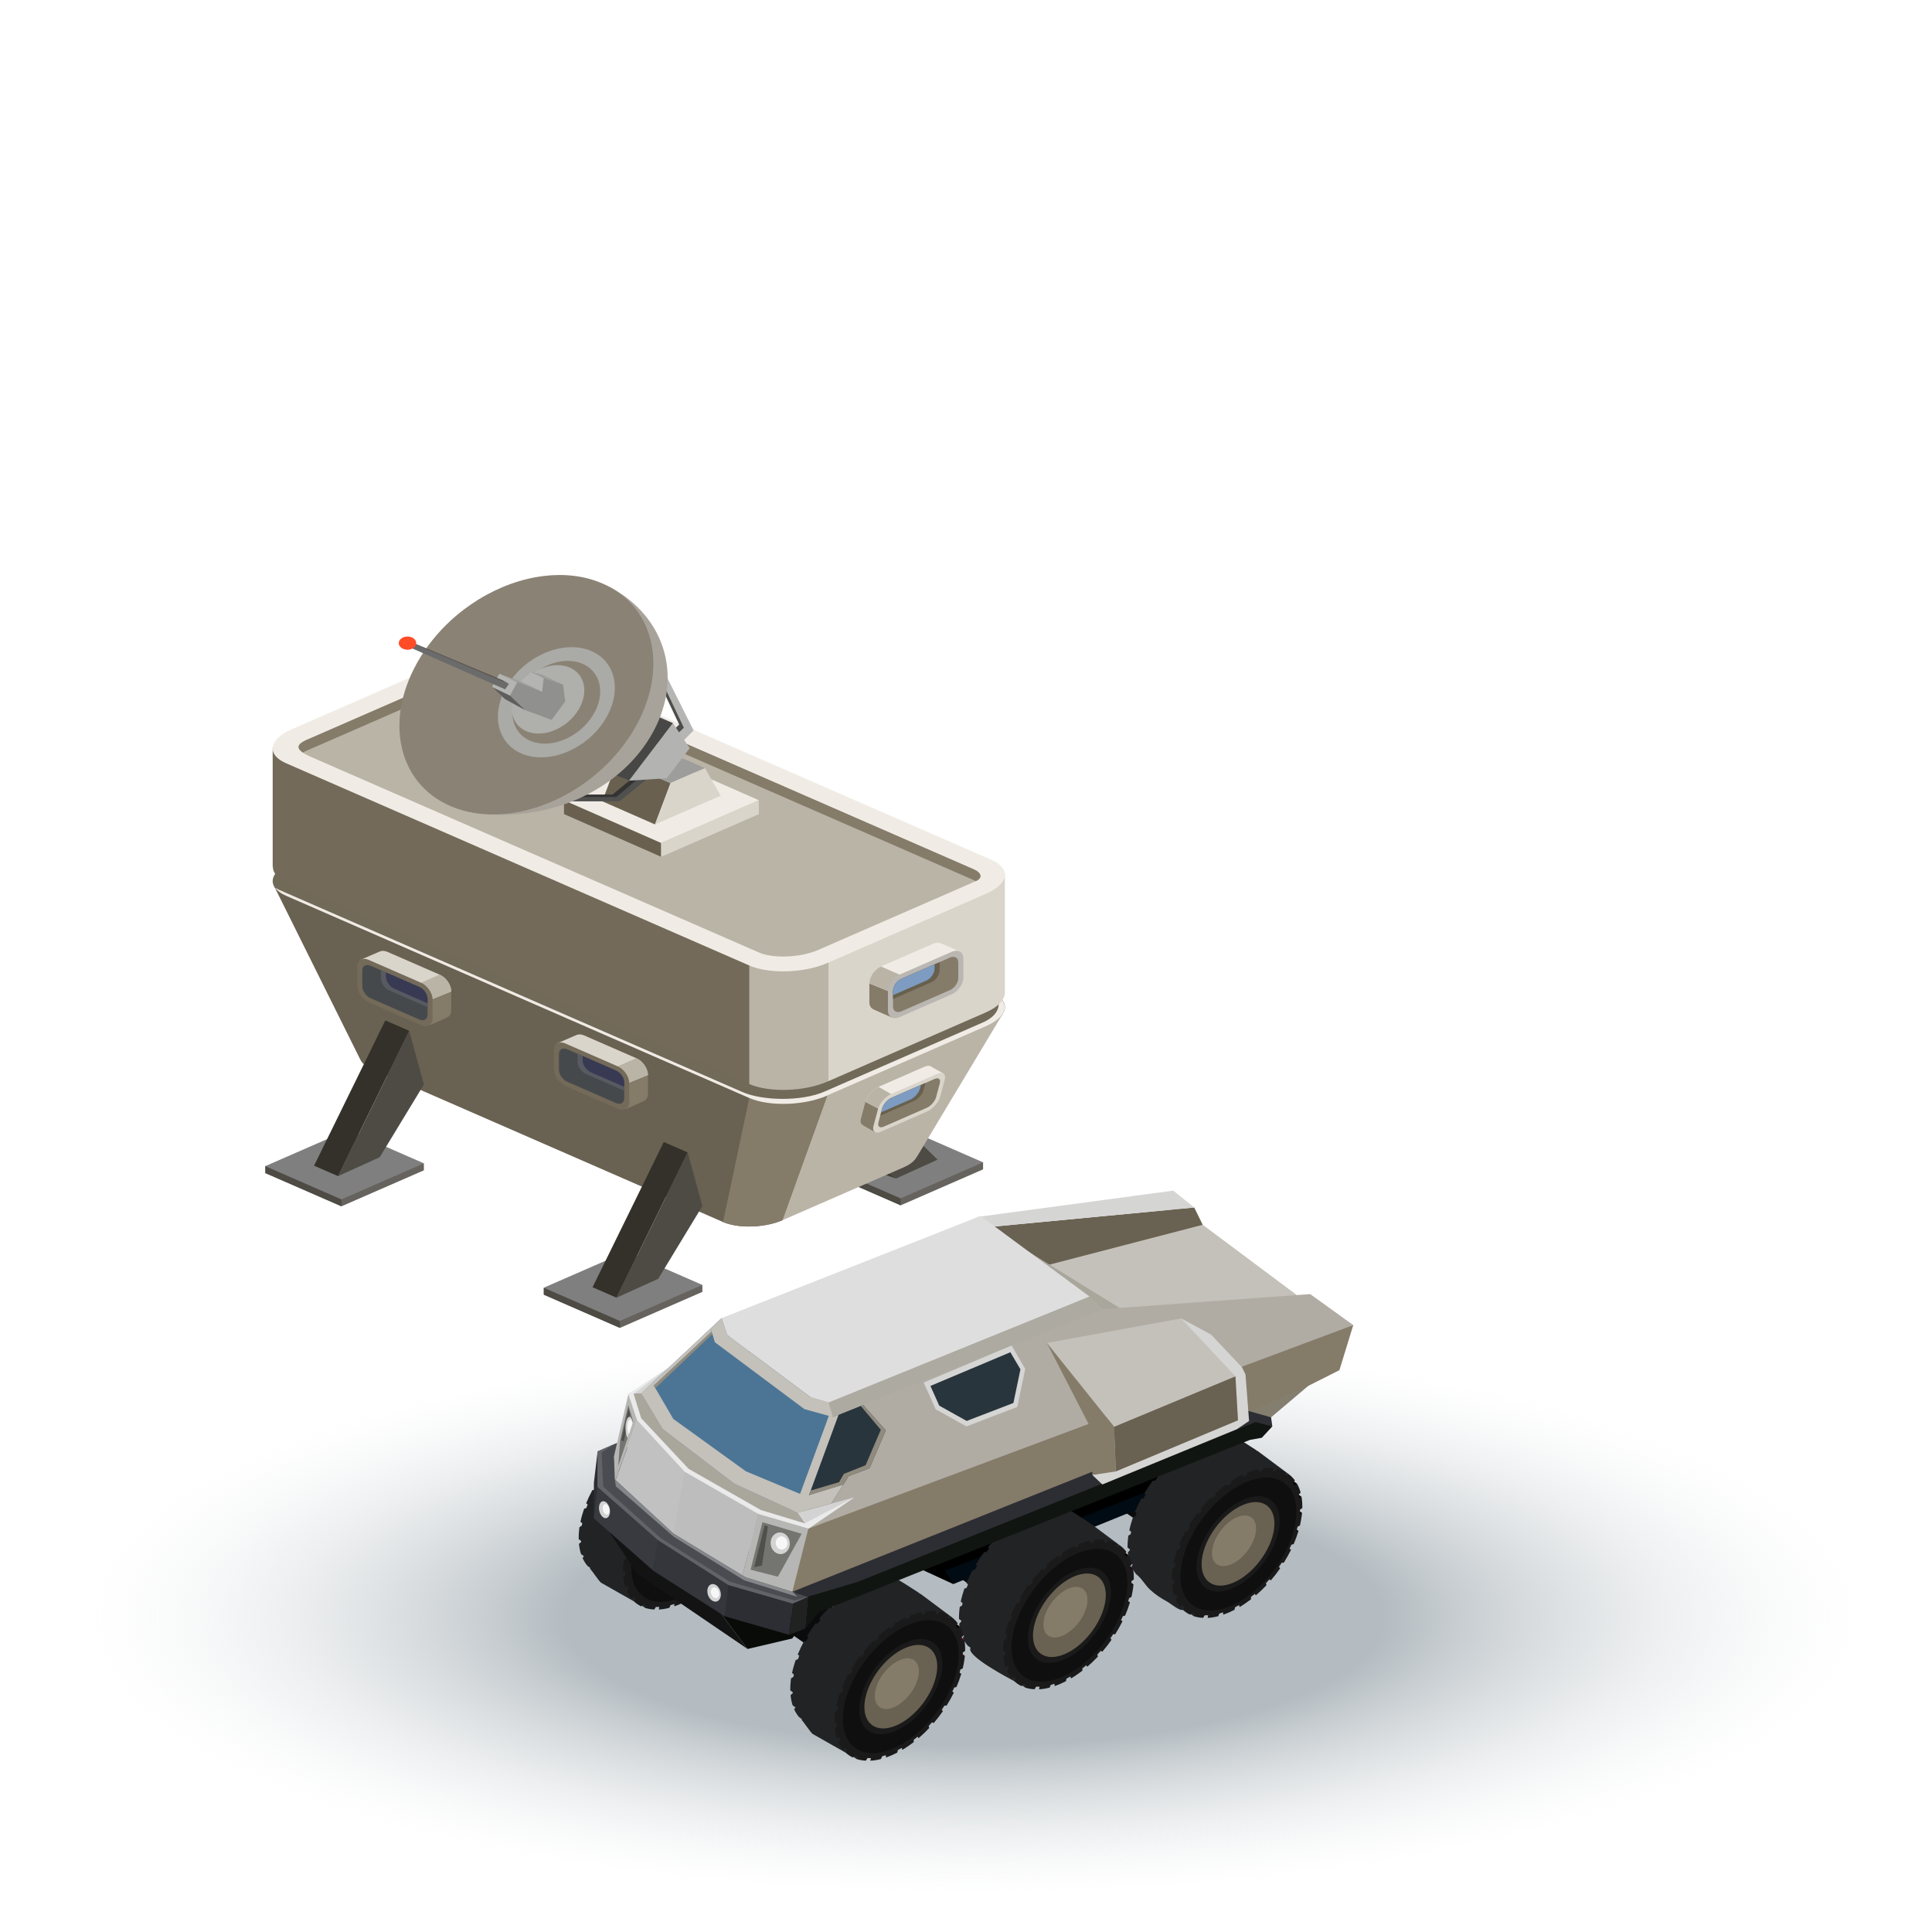 <?xml version="1.0" encoding="utf-8"?>
<!-- Generator: Adobe Illustrator 25.4.1, SVG Export Plug-In . SVG Version: 6.00 Build 0)  -->
<svg version="1.1" id="Layer_1" xmlns="http://www.w3.org/2000/svg" xmlns:xlink="http://www.w3.org/1999/xlink" x="0px" y="0px"
	 viewBox="0 0 50 50" style="enable-background:new 0 0 50 50;" xml:space="preserve">
<style type="text/css">
	.st0{display:none;}
	.st1{display:inline;}
	.st2{fill:#344593;}
	.st3{fill:#3E54A3;}
	.st4{fill:#2E4490;}
	.st5{fill:#122571;}
	.st6{opacity:0.5;fill:#031F60;enable-background:new    ;}
	.st7{fill:#BBDFFF;}
	.st8{fill:#FDB724;}
	.st9{fill:#E7478D;}
	.st10{fill:#BF2878;}
	.st11{fill:#27DEBF;}
	.st12{fill:#1BBC9D;}
	.st13{fill:#A33D64;}
	.st14{fill:#82294D;}
	.st15{fill:#0A4A80;}
	.st16{fill:#F1FCFF;}
	.st17{fill:#D6E6FF;}
	.st18{fill:#CEF3FF;}
	.st19{fill:#606060;}
	.st20{enable-background:new    ;}
	.st21{fill:#F19729;}
	.st22{fill:#FCB040;}
	.st23{fill:#FFCB49;}
	.st24{fill:#2E5677;}
	.st25{fill:#FF51CE;}
	.st26{fill:#EDE6A0;}
	.st27{fill:#FFF7B0;}
	.st28{fill:url(#SVGID_1_);}
	.st29{fill:url(#SVGID_00000164484667570673131400000000694210071590293167_);}
	.st30{fill:#66635E;}
	.st31{fill:#4E4B45;}
	.st32{fill:#7F7F7F;}
	.st33{fill:#3E3A2F;}
	.st34{fill:#716A59;}
	.st35{fill:#BAB4A7;}
	.st36{fill:#696151;}
	.st37{fill:#857B69;}
	.st38{fill:#F0ECE5;}
	.st39{fill:#DAD5CB;}
	.st40{fill:#736A59;}
	.st41{fill:#34312A;}
	.st42{fill:#46494C;}
	.st43{fill:#575A60;}
	.st44{fill:#383953;}
	.st45{fill:#BAB6B1;}
	.st46{fill:#68604E;}
	.st47{fill:#7E9CC2;}
	.st48{fill:#4D4D4C;}
	.st49{fill:#69604F;}
	.st50{fill:#B5B5B4;}
	.st51{fill:#333332;}
	.st52{fill:#50504F;}
	.st53{fill:#9D9D9B;}
	.st54{fill:#C8C8C6;}
	.st55{fill:#B3B3B2;}
	.st56{fill:#6B6B6A;}
	.st57{fill:#474746;}
	.st58{fill:#A8A39A;}
	.st59{fill:#8A8274;}
	.st60{fill:#AAAAA7;}
	.st61{fill:#AFAFAC;}
	.st62{fill:#90908F;}
	.st63{fill:#5E5E5D;}
	.st64{fill:#B4B4B2;}
	.st65{fill:#6B6B6B;}
	.st66{fill:#FF4C27;}
	.st67{fill:#222325;}
	.st68{fill:#060505;}
	.st69{fill:#481018;}
	.st70{fill:#1A1A1A;}
	.st71{fill:#100F0F;}
	.st72{fill:#D5D5D4;}
	.st73{fill:#747471;}
	.st74{fill:#A8A49A;}
	.st75{fill:#BBB8B1;}
	.st76{fill:#A4978C;}
	.st77{fill:#0A0B0D;}
	.st78{fill:#010B13;}
	.st79{fill:#847E6F;}
	.st80{fill:#C4C1BA;}
	.st81{fill:#C1C1C1;}
	.st82{fill:#BDBDBD;}
	.st83{fill:#A3A3A1;}
	.st84{fill:#A9A69C;}
	.st85{fill:#B0ACA4;}
	.st86{fill:#28353D;}
	.st87{fill:#908B7E;}
	.st88{fill:#DFDEDF;}
	.st89{fill:#B6B7B4;}
	.st90{fill:#D3D3D3;}
	.st91{fill:#4C7595;}
	.st92{fill:#ADAAA1;}
	.st93{fill:#24080C;}
	.st94{fill:#4A4C52;}
	.st95{fill:#090B08;}
	.st96{fill:#2C2E33;}
	.st97{fill:#202121;}
	.st98{fill:#111511;}
	.st99{fill:#C4C1BB;}
	.st100{fill:#F7F7F7;}
	.st101{fill:#4F4F4B;}
	.st102{fill:#131313;}
	.st103{fill:#34363C;}
	.st104{fill:#383A40;}
	.st105{fill:#626369;}
	.st106{fill:#EAEAEA;}
	.st107{fill:#84868A;}
</style>
<g id="Example" class="st0">
	<g class="st1">
		<g id="XMLID_4903_">
			<path id="XMLID_4905_" class="st2" d="M-8.114,33.2v-4.6l0,0c0-0.9-0.6-1.8-1.7-2.4c-2.3-1.3-6-1.3-8.4,0
				c-1.2,0.7-1.7,1.6-1.7,2.4l0,0v4.5c0,0.9,0.6,1.8,1.7,2.4c2.3,1.3,6,1.3,8.4,0C-8.614,34.9-8.114,34.1-8.114,33.2L-8.114,33.2
				L-8.114,33.2L-8.114,33.2z"/>
			<path id="XMLID_4904_" class="st2" d="M-8.114,33.2v-4.6l0,0c0-0.9-0.6-1.8-1.7-2.4c-2.3-1.3-6-1.3-8.4,0
				c-1.2,0.7-1.7,1.6-1.7,2.4l0,0v4.5c0,0.9,0.6,1.8,1.7,2.4c2.3,1.3,6,1.3,8.4,0C-8.614,34.9-8.114,34.1-8.114,33.2L-8.114,33.2
				L-8.114,33.2L-8.114,33.2z"/>
		</g>
		<polygon id="XMLID_4900_" class="st3" points="-14.014,23 -23.714,28.6 -14.014,34.2 -4.214,28.6 		"/>
		<path id="XMLID_4899_" class="st4" d="M-9.114,31.4l-4.8-2.7c-0.1,0-0.2,0-0.2,0.1s0,0.2,0.1,0.2l4.6,2.6L-9.114,31.4z"/>
		<polygon id="XMLID_4896_" class="st5" points="-23.714,28.6 -23.714,29 -14.014,34.6 -14.014,34.2 		"/>
		<polygon id="XMLID_4883_" class="st4" points="-4.214,28.6 -4.214,29 -14.014,34.6 -14.014,34.2 		"/>
		<polygon id="XMLID_4876_" class="st6" points="-19.914,31.2 -14.014,35.2 -8.114,31.2 -14.014,34.6 		"/>
		<g id="XMLID_4823_">
			<path id="XMLID_4835_" class="st7" d="M-8.714,36.2c-0.1,0-0.2-0.1-0.2-0.2v-4c0-0.2-0.1-0.4-0.3-0.4l-4.9-2.8
				c-0.1,0-0.1-0.2-0.1-0.2c0-0.1,0.2-0.1,0.2-0.1l4.9,2.8c0.3,0.2,0.4,0.4,0.4,0.7v4C-8.614,36.1-8.714,36.2-8.714,36.2z"/>
		</g>
		<path class="st8" d="M-8.114,39.3l-0.3-2.7c0.1-0.1,0.1-0.2,0-0.2l0,0l0,0l0,0v-0.1l0,0l0,0l0,0c0-0.2-0.2-0.4-0.4-0.4
			c0,0,0,0-0.1,0l0,0l0,0c0,0,0,0-0.1,0c0,0,0,0-0.1,0c0,0,0,0-0.1,0c0,0,0,0,0,0.1l0,0v0.1c0,0.1,0,0.2,0.1,0.3l0,0
			c-0.1,0.1,0,0.2,0,0.2l-0.3,2.7c0,0.1,0.1,0.2,0.3,0.3l0,0h0.1l0,0c0.1,0,0.2,0.1,0.3,0.1l0,0l0,0l0,0l0,0l0,0
			c0.1,0,0.2,0,0.3-0.1l0,0h0.1l0,0C-8.114,39.5-8.114,39.4-8.114,39.3z"/>
	</g>
	<g id="XMLID_3738_" class="st1">
		<path id="XMLID_4404_" class="st9" d="M-41.014,36.1c1.1-0.8,1.8-2.7,1.7-4c-0.1-1.4-1.2-2-1.7-2.3l0,0c-1.1-0.6-2.8-0.6-3.9,0
			l0,0c-0.5,0.3-1.5,0.9-1.7,2.3c-0.1,1.3,0.6,3.2,1.7,4l0,0c0.1,0,0.1,0.1,0.2,0.1c1,0.6,2.6,0.6,3.6,0l0,0
			C-41.114,36.2-41.014,36.1-41.014,36.1L-41.014,36.1z"/>
		<path id="XMLID_4395_" class="st10" d="M-43.514,30.8c-0.3,0.2-0.3,0.4,0,0.6s0.8,0.2,1.1,0s0.3-0.4,0-0.6
			C-42.714,30.6-43.214,30.6-43.514,30.8z"/>
		<g id="XMLID_4426_">
			<path id="XMLID_2198_" class="st11" d="M-42.914,31.2c0,0-0.9,0-1.4-0.7s0-1.9,0-1.9s1.1,0.1,1.7,1
				C-42.214,30.4-42.914,31.2-42.914,31.2z"/>
			<path id="XMLID_4431_" class="st12" d="M-44.414,30.5c0.5,0.7,1.4,0.7,1.4,0.7c-0.1-1.6-1.4-2.6-1.4-2.6
				S-44.914,29.8-44.414,30.5z"/>
		</g>
		<path id="XMLID_4403_" class="st13" d="M-42.914,31.2c0,0,0-1.3,0.7-1.9s1.2-0.6,1.2-0.6c0.4,0,0.9,0.4,0.7,0.4c0,0-0.9,0-1.5,0.5
			s-0.9,1.5-0.9,1.6c0,0,0,0.1-0.1,0.1C-42.914,31.3-42.914,31.2-42.914,31.2z"/>
		<path id="XMLID_4496_" class="st14" d="M-41.014,28.7c-0.1,0-0.1,0.1,0.2,0.3c0.2,0.1,0.4,0.2,0.5,0.2l0,0
			C-40.114,29-40.614,28.7-41.014,28.7z"/>
	</g>
	<g class="st1">
		<g>
			<path class="st15" d="M-27.414,28.8L-27.414,28.8c-1,0.6-1.9,1-2.8,1.2l0,0c0,0,0,0-0.1,0l-0.5,0.2h-0.1c-0.1,0-0.2,0.1-0.3,0.1
				h-0.1c-0.1,0-0.2,0.1-0.2,0.1h-0.1c-0.5,0.2-0.9,0.4-1.4,0.7c-0.1,0.1-0.2,0.1-0.3,0.2l-0.1,0.1c-0.4,0.3-2,1.5-2.9,2.5l-0.6,0.6
				l-0.5,0.1c-1,0.2-2,0.5-3,1.1c-0.1,0.1-0.2,0.1-0.3,0.2c-0.3,0.2-0.5,0.3-0.8,0.5l0,0l-0.1,0.1c-0.1,0.1-0.2,0.1-0.3,0.2l0,0l0,0
				c-0.4,0.3-0.9,0.7-1.3,1.1c-0.1,0.1-0.2,0.2-0.3,0.3c-0.3,0.3-0.7,0.6-1,0.9h-0.1c-0.3,0.3-0.7,0.5-1,0.8
				c-0.2,0.2-0.5,0.3-0.7,0.5h-0.1l13.7,8.3h0.1c0.8-0.5,1.7-1.2,2.5-1.9c0.5-0.5,1.1-0.9,1.7-1.4c1.2-0.9,2.3-1.5,3.2-1.8
				c0.7-0.3,1.4-0.5,2.1-0.6l0.5-0.6c0.7-0.7,1.5-1.3,2.4-1.8c1.5-1,3.2-1.8,4.9-2.5c0.6-0.2,1.2-0.5,1.6-0.7l0.2-0.1L-27.414,28.8z
				"/>
			<g>
				<g>
					<g>
						<path class="st16" d="M-14.314,36.7c-0.5,0.3-0.7,0.4-1.2,0.6c-0.3,0.1-0.5,0.2-0.8,0.3c-0.2,0.1-0.3,0.1-0.5,0.1
							c-0.7,0.2-1.4,0.4-2,0.8c-0.2,0.1-0.4,0.2-0.6,0.3c-1.3,0.8-2.6,2-3.9,3.5l-2.5-1.5l-11-6.7c1.3-1.5,2.6-2.7,3.9-3.5
							c0.2-0.1,0.4-0.2,0.6-0.3c0.7-0.4,1.4-0.6,2-0.8c0.2,0,0.3-0.1,0.5-0.1c0.3-0.1,0.5-0.2,0.8-0.3c0.5-0.2,0.7-0.3,1.2-0.6
							L-14.314,36.7z"/>
						<g>
							<path class="st16" d="M-23.314,42.3c-1.3,0.1-2.6,0.5-3.9,1.3c-0.2,0.1-0.4,0.2-0.6,0.4c-0.7,0.5-1.4,1-2,1.7
								c-0.2,0.2-0.3,0.3-0.5,0.4c-0.3,0.3-0.6,0.5-0.9,0.7c-0.5,0.4-0.8,0.6-1.3,0.9l-13.4-8.2c0.5-0.3,0.8-0.5,1.3-0.9
								c0.3-0.2,0.6-0.5,0.9-0.7c0.2-0.1,0.3-0.3,0.5-0.4c0.7-0.6,1.4-1.2,2-1.7c0.2-0.1,0.4-0.3,0.6-0.4c1.3-0.8,2.6-1.2,3.9-1.3
								l11,6.7L-23.314,42.3z"/>
						</g>
					</g>
					<polygon class="st17" points="-45.914,39.5 -46.114,40.3 -32.714,48.5 -32.514,47.7 					"/>
					<path class="st18" d="M-14.014,37.1c-0.9,0.6-1.8,1-2.7,1.2c0,0,0,0-0.1,0s-0.2,0-0.3,0.1c-0.1,0-0.2,0.1-0.3,0.1
						s-0.2,0.1-0.3,0.1c-0.6,0.2-1.2,0.5-1.8,0.9c-0.1,0.1-0.2,0.1-0.3,0.2c-1,0.7-2,1.5-3,2.5l-0.6,0.6l-0.6,0.1
						c-1,0.2-2,0.5-3,1.1c-0.1,0.1-0.2,0.1-0.3,0.2c-0.3,0.2-0.5,0.3-0.8,0.5c-0.6,0.4-1.1,0.9-1.7,1.4c-0.1,0.1-0.2,0.2-0.3,0.3
						c-0.9,0.9-1.8,1.6-2.7,2.2l0.2-0.8c0.5-0.3,0.8-0.5,1.3-0.9c0.3-0.2,0.6-0.5,0.9-0.7c0.2-0.1,0.3-0.3,0.5-0.4
						c0.7-0.6,1.4-1.2,2-1.7c0.2-0.1,0.4-0.3,0.6-0.4c1.3-0.8,2.6-1.2,3.9-1.3c1.3-1.5,2.6-2.7,3.9-3.5c0.2-0.1,0.4-0.2,0.6-0.3
						c0.7-0.4,1.4-0.6,2-0.8c0.2,0,0.3-0.1,0.5-0.1c0.3-0.1,0.5-0.2,0.8-0.3c0.5-0.2,0.7-0.3,1.2-0.6L-14.014,37.1z"/>
				</g>
			</g>
			<g>
				<path class="st19" d="M-35.614,34.6C-35.514,34.6-35.514,34.6-35.614,34.6c1.2-1.4,2.5-2.5,3.7-3.2c0.2-0.1,0.4-0.2,0.5-0.3
					c0.7-0.3,1.3-0.6,2-0.8c0.2,0,0.3-0.1,0.5-0.1c0.3-0.1,0.5-0.2,0.8-0.3c0.4-0.2,0.7-0.3,1.1-0.5c0,0,0,0,0-0.1s0,0-0.1,0
					c-0.4,0.2-0.6,0.3-1,0.5c-0.3,0.1-0.5,0.2-0.8,0.3c-0.2,0.1-0.3,0.1-0.5,0.1c-0.7,0.2-1.3,0.4-2,0.8c-0.2,0.1-0.4,0.2-0.6,0.3
					C-33.114,32.1-34.414,33.2-35.614,34.6C-35.614,34.5-35.614,34.6-35.614,34.6L-35.614,34.6z"/>
				<path class="st19" d="M-28.014,30.6c-0.2,0.1-0.3,0.1-0.5,0.1c-0.7,0.2-1.3,0.4-2,0.8c-0.2,0.1-0.4,0.2-0.6,0.3
					c-1.2,0.7-2.5,1.8-3.7,3.2v0.1l0,0l0,0c1.2-1.4,2.5-2.5,3.7-3.2c0.2-0.1,0.4-0.2,0.6-0.3c0.7-0.4,1.3-0.6,2-0.8
					C-28.314,30.8-28.114,30.7-28.014,30.6c0.3,0,0.6-0.1,0.8-0.2c0.4-0.2,0.6-0.3,1-0.5c0,0,0,0,0-0.1c0,0,0,0-0.1,0
					c-0.4,0.2-0.6,0.3-1,0.5C-27.514,30.4-27.714,30.5-28.014,30.6z"/>
				<path class="st19" d="M-27.214,31.1c-0.2,0.1-0.3,0.1-0.5,0.1c-0.7,0.2-1.3,0.4-2,0.8c-0.2,0.1-0.4,0.2-0.6,0.3
					c-1.2,0.7-2.5,1.8-3.7,3.2v0.1l0,0l0,0c1.2-1.4,2.5-2.5,3.7-3.2c0.2-0.1,0.4-0.2,0.6-0.3c0.7-0.4,1.4-0.6,2-0.8
					C-27.514,31.3-27.314,31.2-27.214,31.1c0.3,0,0.6-0.1,0.8-0.2c0.4-0.2,0.6-0.3,1-0.5c0,0,0,0,0-0.1c0,0,0,0-0.1,0
					c-0.4,0.2-0.6,0.3-1,0.5C-26.614,30.9-26.914,31-27.214,31.1z"/>
				<path class="st19" d="M-26.314,31.5c-0.2,0.1-0.3,0.1-0.5,0.1c-0.7,0.2-1.3,0.4-2,0.8c-0.2,0.1-0.4,0.2-0.6,0.3
					c-1.2,0.7-2.5,1.8-3.7,3.2V36l0,0l0,0c1.2-1.4,2.5-2.5,3.7-3.2c0.2-0.1,0.4-0.2,0.6-0.3c0.7-0.4,1.4-0.6,2-0.8
					C-26.714,31.7-26.514,31.7-26.314,31.5c0.3,0,0.6-0.1,0.8-0.2c0.4-0.2,0.6-0.3,1-0.5c0,0,0,0,0-0.1c0,0,0,0-0.1,0
					c-0.4,0.2-0.6,0.3-1,0.5C-25.814,31.4-26.114,31.5-26.314,31.5z"/>
				<path class="st19" d="M-25.514,32c-0.2,0.1-0.3,0.1-0.5,0.1c-0.7,0.2-1.4,0.4-2,0.8c-0.2,0.1-0.4,0.2-0.6,0.3
					c-1.2,0.7-2.5,1.9-3.7,3.2v0.1l0,0l0,0c1.2-1.4,2.5-2.5,3.7-3.2c0.2-0.1,0.4-0.2,0.6-0.3c0.7-0.4,1.4-0.6,2-0.8
					C-25.814,32.2-25.614,32.2-25.514,32c0.3,0,0.6-0.1,0.8-0.2c0.4-0.2,0.6-0.3,1-0.5c0,0,0,0,0-0.1c0,0,0,0-0.1,0
					c-0.4,0.2-0.6,0.3-1,0.5C-25.014,31.8-25.314,31.9-25.514,32z"/>
				<path class="st19" d="M-24.714,32.5c-0.2,0.1-0.3,0.1-0.5,0.1c-0.7,0.2-1.4,0.4-2,0.8c-0.2,0.1-0.4,0.2-0.6,0.3
					c-1.2,0.7-2.5,1.9-3.7,3.2V37l0,0l0,0c1.2-1.4,2.5-2.5,3.7-3.2c0.2-0.1,0.4-0.2,0.6-0.3c0.7-0.4,1.4-0.6,2-0.8
					C-25.014,32.7-24.814,32.6-24.714,32.5c0.3,0,0.6-0.1,0.8-0.2c0.4-0.2,0.6-0.3,1-0.5c0,0,0,0,0-0.1c0,0,0,0-0.1,0
					c-0.3,0.2-0.6,0.3-0.9,0.5C-24.214,32.3-24.414,32.4-24.714,32.5z"/>
				<path class="st19" d="M-23.814,33c-0.2,0.1-0.3,0.1-0.5,0.1c-0.7,0.2-1.4,0.4-2.1,0.8c-0.2,0.1-0.4,0.2-0.6,0.3
					c-1.2,0.7-2.5,1.9-3.8,3.3v0.1l0,0l0,0c1.2-1.4,2.5-2.5,3.7-3.2c0.2-0.1,0.4-0.2,0.6-0.3c0.7-0.4,1.4-0.6,2-0.8
					C-24.214,33.2-24.014,33.1-23.814,33c0.3,0,0.6-0.1,0.8-0.2c0.4-0.2,0.6-0.3,0.9-0.5c0,0,0,0,0-0.1c0,0,0,0-0.1,0
					c-0.3,0.2-0.5,0.3-0.9,0.4C-23.314,32.8-23.614,32.9-23.814,33z"/>
				<path class="st19" d="M-23.014,33.5c-0.2,0.1-0.3,0.1-0.5,0.1c-0.7,0.2-1.4,0.4-2.1,0.8c-0.2,0.1-0.4,0.2-0.6,0.3
					c-1.2,0.7-2.5,1.9-3.8,3.3v0.1l0,0l0,0c1.2-1.4,2.5-2.5,3.7-3.2c0.2-0.1,0.4-0.2,0.6-0.3c0.7-0.4,1.4-0.6,2-0.8
					C-23.314,33.7-23.214,33.6-23.014,33.5c0.3,0,0.5-0.1,0.8-0.2c0.4-0.2,0.6-0.3,0.9-0.4c0,0,0,0,0-0.1c0,0,0,0-0.1,0
					c-0.3,0.2-0.5,0.3-0.9,0.4C-22.514,33.3-22.814,33.4-23.014,33.5z"/>
				<path class="st19" d="M-22.214,33.9c-0.2,0.1-0.3,0.1-0.5,0.2c-0.7,0.2-1.4,0.4-2.1,0.8c-0.2,0.1-0.4,0.2-0.6,0.3
					c-1.2,0.7-2.5,1.9-3.8,3.3v0.1l0,0l0,0c1.2-1.4,2.5-2.5,3.8-3.3c0.2-0.1,0.4-0.2,0.6-0.3c0.7-0.4,1.4-0.6,2-0.8
					C-22.514,34.1-22.314,34.1-22.214,33.9c0.3,0,0.5-0.1,0.8-0.2c0.4-0.2,0.6-0.2,0.9-0.4c0,0,0,0,0-0.1c0,0,0,0-0.1,0
					c-0.3,0.2-0.5,0.3-0.9,0.4C-21.714,33.8-21.914,33.9-22.214,33.9z"/>
				<path class="st19" d="M-21.414,34.4c-0.2,0.1-0.3,0.1-0.5,0.1c-0.7,0.2-1.4,0.4-2.1,0.8c-0.2,0.1-0.4,0.2-0.6,0.3
					c-1.2,0.7-2.6,1.9-3.8,3.3V39l0,0l0,0c1.2-1.4,2.5-2.5,3.8-3.3c0.2-0.1,0.4-0.2,0.6-0.3c0.7-0.4,1.4-0.6,2-0.8
					C-21.714,34.6-21.514,34.6-21.414,34.4c0.3,0,0.5-0.1,0.8-0.2c0.4-0.2,0.6-0.2,0.9-0.4c0,0,0,0,0-0.1c0,0,0,0-0.1,0
					c-0.3,0.2-0.5,0.3-0.9,0.4C-20.814,34.2-21.114,34.3-21.414,34.4z"/>
				<path class="st19" d="M-20.514,34.9c-0.2,0.1-0.3,0.1-0.5,0.1c-0.7,0.2-1.4,0.4-2.1,0.8c-0.2,0.1-0.4,0.2-0.6,0.3
					c-1.2,0.8-2.6,1.9-3.8,3.3v0.1l0,0l0,0c1.2-1.4,2.5-2.5,3.8-3.3c0.2-0.1,0.4-0.2,0.6-0.3c0.7-0.4,1.4-0.6,2.1-0.8
					C-20.814,35.1-20.714,35-20.514,34.9c0.3,0,0.5-0.1,0.8-0.2c0.3-0.1,0.6-0.2,0.9-0.4c0,0,0,0,0-0.1c0,0,0,0-0.1,0
					c-0.3,0.2-0.5,0.3-0.8,0.4C-20.014,34.7-20.314,34.8-20.514,34.9z"/>
				<path class="st19" d="M-19.714,35.4c-0.2,0.1-0.3,0.1-0.5,0.1c-0.7,0.2-1.4,0.4-2.1,0.8c-0.2,0.1-0.4,0.2-0.6,0.3
					c-1.2,0.8-2.6,1.9-3.8,3.3V40l0,0l0,0c1.2-1.4,2.6-2.5,3.8-3.3c0.2-0.1,0.4-0.2,0.6-0.3c0.7-0.4,1.4-0.6,2.1-0.8
					C-20.014,35.6-19.814,35.5-19.714,35.4c0.3,0,0.5-0.1,0.8-0.2c0.3-0.1,0.5-0.2,0.8-0.4c0,0,0,0,0-0.1c0,0,0,0-0.1,0
					c-0.3,0.2-0.5,0.3-0.8,0.4C-19.214,35.2-19.414,35.3-19.714,35.4z"/>
				<path class="st19" d="M-18.914,35.8c-0.2,0.1-0.3,0.1-0.5,0.1c-0.7,0.2-1.4,0.4-2.1,0.8c-0.2,0.1-0.4,0.2-0.6,0.3
					c-1.3,0.8-2.6,1.9-3.8,3.3v0.1l0,0l0,0c1.2-1.4,2.6-2.6,3.8-3.3c0.2-0.1,0.4-0.2,0.6-0.3c0.7-0.4,1.4-0.6,2.1-0.8
					C-19.214,36-19.014,36-18.914,35.8c0.3,0,0.5-0.1,0.8-0.2c0.3-0.1,0.5-0.2,0.8-0.4c0,0,0,0,0-0.1c0,0,0,0-0.1,0
					c-0.3,0.2-0.5,0.2-0.8,0.4C-18.414,35.7-18.614,35.8-18.914,35.8z"/>
				<path class="st19" d="M-18.014,36.3c-0.2,0.1-0.3,0.1-0.5,0.1c-0.7,0.2-1.4,0.4-2.1,0.8c-0.2,0.1-0.4,0.2-0.6,0.3
					c-1.3,0.8-2.6,1.9-3.8,3.3v0.1l0,0l0,0c1.3-1.4,2.6-2.6,3.8-3.3c0.2-0.1,0.4-0.2,0.6-0.3c0.7-0.4,1.4-0.6,2.1-0.8
					C-18.314,36.5-18.214,36.5-18.014,36.3c0.3,0,0.5-0.1,0.8-0.2c0.3-0.1,0.5-0.2,0.8-0.4c0,0,0,0,0-0.1c0,0,0,0-0.1,0
					c-0.2,0.1-0.4,0.2-0.8,0.4C-17.514,36.2-17.814,36.2-18.014,36.3z"/>
				<path class="st19" d="M-15.714,36.2c-0.3,0.1-0.5,0.2-0.8,0.4c-0.3,0.1-0.5,0.2-0.8,0.3c-0.2,0.1-0.3,0.1-0.5,0.1
					c-0.7,0.2-1.4,0.4-2.1,0.8c-0.2,0.1-0.4,0.2-0.6,0.3c-1.3,0.8-2.6,1.9-3.9,3.3v0.1l0,0l0,0c1.3-1.4,2.6-2.6,3.8-3.3
					c0.2-0.1,0.4-0.2,0.6-0.3c0.7-0.4,1.4-0.6,2.1-0.8c0.2,0,0.3-0.1,0.5-0.1c0.2-0.1,0.5-0.2,0.8-0.3
					C-16.114,36.5-15.914,36.4-15.714,36.2C-15.614,36.3-15.614,36.2-15.714,36.2C-15.614,36.2-15.714,36.2-15.714,36.2z"/>
				<path class="st19" d="M-42.814,38.6c0.2-0.1,0.3-0.3,0.5-0.4c0.7-0.6,1.3-1.2,2-1.7c0.2-0.1,0.4-0.2,0.6-0.4
					c1.2-0.7,2.5-1.2,3.7-1.3c0,0,0,0,0-0.1c0,0,0,0-0.1,0c-1.2,0.1-2.5,0.5-3.7,1.3c-0.2,0.1-0.4,0.2-0.6,0.4c-0.7,0.5-1.4,1-2,1.7
					C-42.514,38.3-42.714,38.4-42.814,38.6c-0.4,0.2-0.7,0.4-0.9,0.7c-0.4,0.3-0.7,0.5-1,0.7c0,0,0,0,0,0.1l0,0l0,0
					c0.3-0.2,0.6-0.4,1-0.7S-43.114,38.9-42.814,38.6z"/>
				<path class="st19" d="M-41.914,39.1c0.2-0.1,0.3-0.3,0.5-0.4c0.7-0.6,1.3-1.2,2-1.7c0.2-0.1,0.4-0.2,0.6-0.4
					c1.2-0.7,2.5-1.2,3.7-1.2c0,0,0,0,0-0.1c0,0,0-0.1-0.1,0c-1.2,0.1-2.5,0.5-3.7,1.3c-0.2,0.1-0.4,0.2-0.6,0.4
					c-0.7,0.5-1.4,1-2,1.7C-41.714,38.8-41.814,38.9-41.914,39.1c-0.4,0.2-0.7,0.4-0.9,0.7c-0.4,0.3-0.7,0.5-1,0.7c0,0,0,0,0,0.1
					l0,0l0,0c0.3-0.2,0.6-0.4,1-0.7C-42.514,39.6-42.214,39.4-41.914,39.1z"/>
				<path class="st19" d="M-41.114,39.6c0.2-0.1,0.3-0.3,0.5-0.4c0.7-0.6,1.3-1.2,2-1.7c0.2-0.1,0.4-0.3,0.6-0.4
					c1.2-0.7,2.4-1.2,3.6-1.2c0,0,0,0,0-0.1s0,0-0.1,0c-1.2,0.1-2.5,0.5-3.7,1.3c-0.2,0.1-0.4,0.2-0.6,0.4c-0.7,0.5-1.4,1-2,1.7
					C-40.914,39.2-41.014,39.4-41.114,39.6c-0.4,0.2-0.7,0.4-0.9,0.7c-0.4,0.3-0.7,0.5-1,0.7c0,0,0,0,0,0.1l0,0l0,0
					c0.3-0.2,0.6-0.4,1-0.7C-41.714,40.1-41.414,39.9-41.114,39.6z"/>
				<path class="st19" d="M-40.314,40.1c0.2-0.1,0.3-0.3,0.5-0.4c0.7-0.6,1.3-1.2,2-1.7c0.2-0.1,0.4-0.3,0.6-0.4
					c1.2-0.7,2.4-1.1,3.6-1.2c0,0,0,0,0-0.1c0,0,0,0-0.1,0c-1.2,0.1-2.4,0.5-3.6,1.3c-0.2,0.1-0.4,0.2-0.6,0.4c-0.7,0.5-1.4,1-2,1.7
					C-40.114,39.7-40.214,39.9-40.314,40.1c-0.4,0.2-0.6,0.4-0.9,0.7c-0.4,0.3-0.7,0.5-1,0.7c0,0,0,0,0,0.1l0,0l0,0
					c0.3-0.2,0.6-0.4,1-0.7C-40.914,40.6-40.614,40.4-40.314,40.1z"/>
				<path class="st19" d="M-39.514,40.6c0.2-0.1,0.3-0.3,0.5-0.4c0.7-0.6,1.3-1.2,2-1.7c0.2-0.1,0.4-0.3,0.6-0.4
					c1.2-0.7,2.4-1.1,3.6-1.2c0,0,0,0,0-0.1c0,0,0,0-0.1,0c-1.2,0.1-2.4,0.5-3.6,1.3c-0.2,0.1-0.4,0.2-0.6,0.4c-0.7,0.5-1.4,1-2,1.7
					C-39.214,40.2-39.414,40.4-39.514,40.6c-0.4,0.2-0.6,0.4-0.9,0.7c-0.4,0.3-0.7,0.5-1,0.7c0,0,0,0,0,0.1l0,0l0,0
					c0.3-0.2,0.6-0.4,1-0.7C-40.114,41.1-39.814,40.8-39.514,40.6z"/>
				<path class="st19" d="M-38.714,41.1c0.2-0.1,0.3-0.3,0.5-0.4c0.7-0.6,1.3-1.2,2-1.7c0.2-0.1,0.4-0.3,0.6-0.4
					c1.2-0.7,2.4-1.1,3.5-1.2c0,0,0,0,0-0.1c0,0,0,0-0.1,0c-1.2,0.1-2.4,0.6-3.6,1.3c-0.2,0.1-0.4,0.2-0.6,0.4c-0.7,0.5-1.4,1-2,1.7
					C-38.414,40.7-38.614,40.8-38.714,41.1c-0.4,0.2-0.6,0.4-0.9,0.7c-0.4,0.3-0.7,0.5-1,0.7c0,0,0,0,0,0.1l0,0l0,0
					c0.3-0.2,0.6-0.4,1-0.7S-39.014,41.3-38.714,41.1z"/>
				<path class="st19" d="M-37.814,41.5c0.2-0.1,0.3-0.3,0.5-0.4c0.7-0.6,1.3-1.2,2-1.7c0.2-0.1,0.4-0.3,0.6-0.4
					c1.1-0.7,2.4-1.1,3.5-1.2c0,0,0,0,0-0.1s0,0-0.1,0c-1.2,0.1-2.4,0.6-3.5,1.3c-0.2,0.1-0.4,0.2-0.6,0.4c-0.7,0.5-1.4,1-2,1.7
					C-37.614,41.2-37.814,41.3-37.814,41.5c-0.4,0.2-0.6,0.4-0.9,0.7c-0.4,0.3-0.7,0.5-1,0.7c0,0,0,0,0,0.1l0,0l0,0
					c0.3-0.2,0.6-0.4,1-0.7C-38.414,42.1-38.114,41.8-37.814,41.5z"/>
				<path class="st19" d="M-37.014,42c0.2-0.1,0.3-0.3,0.5-0.4c0.7-0.6,1.3-1.2,2-1.7c0.2-0.1,0.4-0.3,0.6-0.4
					c1.1-0.7,2.3-1.1,3.5-1.2c0,0,0,0,0-0.1s0,0-0.1,0c-1.2,0.1-2.4,0.6-3.5,1.3c-0.2,0.1-0.4,0.2-0.6,0.4c-0.7,0.5-1.4,1-2.1,1.7
					C-36.814,41.7-36.914,41.8-37.014,42c-0.4,0.2-0.6,0.4-0.9,0.7c-0.4,0.3-0.7,0.5-1,0.7c0,0,0,0,0,0.1l0,0l0,0
					c0.3-0.2,0.6-0.4,1.1-0.7C-37.614,42.5-37.314,42.3-37.014,42z"/>
				<path class="st19" d="M-36.214,42.5c0.2-0.1,0.3-0.3,0.5-0.4c0.7-0.6,1.4-1.2,2-1.7c0.2-0.1,0.4-0.3,0.6-0.4
					c1.1-0.7,2.3-1.1,3.4-1.2c0,0,0,0,0-0.1s0,0-0.1,0c-1.1,0.1-2.3,0.6-3.5,1.3c-0.2,0.1-0.4,0.2-0.6,0.4c-0.7,0.5-1.4,1-2.1,1.7
					C-36.014,42.2-36.114,42.3-36.214,42.5c-0.4,0.2-0.6,0.4-0.9,0.6c-0.4,0.3-0.7,0.5-1.1,0.7c0,0,0,0,0,0.1l0,0l0,0
					c0.3-0.2,0.6-0.4,1.1-0.8C-36.814,43-36.514,42.8-36.214,42.5z"/>
				<path class="st19" d="M-35.414,43c0.2-0.1,0.3-0.3,0.5-0.4c0.7-0.6,1.4-1.2,2-1.7c0.2-0.1,0.4-0.3,0.6-0.4
					c1.1-0.7,2.3-1.1,3.4-1.2c0,0,0,0,0-0.1s0,0-0.1,0c-1.1,0.1-2.3,0.6-3.5,1.3c-0.2,0.1-0.4,0.2-0.6,0.4c-0.7,0.5-1.4,1.1-2.1,1.7
					C-35.114,42.6-35.314,42.8-35.414,43c-0.4,0.2-0.6,0.4-0.9,0.6c-0.4,0.3-0.7,0.6-1.1,0.8c0,0,0,0,0,0.1l0,0l0,0
					c0.3-0.2,0.7-0.4,1.1-0.8C-36.014,43.5-35.714,43.3-35.414,43z"/>
				<path class="st19" d="M-34.614,43.5c0.2-0.1,0.3-0.3,0.5-0.4c0.7-0.6,1.4-1.2,2-1.7c0.2-0.1,0.4-0.3,0.6-0.4
					c1.1-0.7,2.3-1.1,3.4-1.2c0,0,0,0,0-0.1c0,0,0,0-0.1,0c-1.1,0.1-2.3,0.6-3.4,1.3c-0.2,0.1-0.4,0.2-0.6,0.4
					c-0.7,0.5-1.4,1.1-2.1,1.7C-34.314,43.1-34.514,43.3-34.614,43.5c-0.4,0.2-0.6,0.4-0.9,0.6c-0.4,0.3-0.7,0.6-1.1,0.8
					c0,0,0,0,0,0.1l0,0l0,0c0.3-0.2,0.7-0.4,1.1-0.8C-35.114,44-34.914,43.7-34.614,43.5z"/>
				<path class="st19" d="M-33.814,44c0.2-0.1,0.3-0.3,0.5-0.4c0.7-0.6,1.4-1.2,2.1-1.7c0.2-0.1,0.4-0.3,0.6-0.4
					c1.1-0.7,2.3-1.1,3.4-1.2c0,0,0,0,0-0.1c0,0,0,0-0.1,0c-1.1,0.2-2.3,0.6-3.4,1.3c-0.2,0.1-0.4,0.2-0.6,0.4
					c-0.7,0.5-1.4,1.1-2.1,1.7C-33.514,43.6-33.714,43.8-33.814,44c-0.4,0.2-0.6,0.4-0.9,0.6c-0.4,0.3-0.8,0.6-1.1,0.8
					c0,0,0,0,0,0.1l0,0l0,0c0.3-0.2,0.7-0.4,1.1-0.8C-34.314,44.5-34.014,44.2-33.814,44z"/>
				<path class="st19" d="M-32.914,44.5c0.2-0.1,0.3-0.3,0.5-0.4c0.7-0.6,1.4-1.2,2.1-1.7c0.2-0.1,0.4-0.3,0.6-0.4
					c1.1-0.7,2.2-1.1,3.3-1.2c0,0,0,0,0-0.1c0,0,0,0-0.1,0c-1.1,0.2-2.3,0.6-3.4,1.3c-0.2,0.1-0.4,0.2-0.6,0.4
					c-0.7,0.5-1.4,1.1-2.1,1.7C-32.714,44.1-32.914,44.2-32.914,44.5c-0.4,0.2-0.6,0.4-0.9,0.6c-0.4,0.3-0.8,0.6-1.1,0.8
					c0,0,0,0,0,0.1l0,0l0,0c0.3-0.2,0.7-0.4,1.1-0.8C-33.514,45-33.214,44.7-32.914,44.5z"/>
				<path class="st19" d="M-32.114,44.9c0.2-0.1,0.3-0.3,0.5-0.4c0.7-0.7,1.4-1.2,2.1-1.7c0.2-0.1,0.4-0.3,0.6-0.4
					c1.1-0.6,2.2-1.1,3.3-1.2c0,0,0,0,0-0.1c0,0,0,0-0.1,0c-1.1,0.2-2.3,0.6-3.3,1.3c-0.2,0.1-0.4,0.2-0.6,0.4
					c-0.7,0.5-1.4,1.1-2.1,1.7C-31.914,44.6-32.014,44.7-32.114,44.9c-0.4,0.2-0.6,0.4-0.9,0.6c-0.4,0.3-0.8,0.6-1.1,0.8
					c0,0,0,0,0,0.1l0,0l0,0c0.4-0.2,0.7-0.4,1.1-0.8C-32.714,45.4-32.414,45.2-32.114,44.9z"/>
				<path class="st19" d="M-28.214,42.8c-0.2,0.1-0.4,0.2-0.6,0.4c-0.7,0.5-1.4,1.1-2.1,1.7c-0.2,0.1-0.3,0.3-0.5,0.4
					c-0.3,0.3-0.6,0.5-0.9,0.7c-0.4,0.3-0.8,0.6-1.1,0.8c0,0,0,0,0,0.1l0,0l0,0c0.4-0.2,0.7-0.4,1.1-0.8c0.3-0.2,0.6-0.5,0.9-0.7
					c0.2-0.1,0.3-0.3,0.5-0.4c0.7-0.7,1.4-1.2,2.1-1.7C-28.614,43.2-28.414,43-28.214,42.8c1.1-0.6,2.2-1,3.3-1.2c0,0,0,0,0-0.1
					c0,0,0,0-0.1,0C-26.014,41.7-27.214,42.2-28.214,42.8z"/>
			</g>
		</g>
		<g>
			<g>
				<g>
					<g>
						<g class="st20">
							<g>
								<path class="st21" d="M-24.314,41.9l-7.9-4.6l-0.1-0.1L-24.314,41.9L-24.314,41.9z"/>
							</g>
							<g>
								<path class="st22" d="M-24.214,41.6c-0.1,0.1-0.1,0.1-0.1,0.2l-7.9-4.6l0.1-0.2L-24.214,41.6z"/>
							</g>
							<g>
								<path class="st23" d="M-24.014,41.5h-0.1c0,0-0.1,0-0.1,0.1l-8-4.6l0.2-0.1L-24.014,41.5z"/>
							</g>
						</g>
					</g>
					<g>
						<polygon class="st24" points="-23.114,42.2 -23.114,42.3 -23.114,42.3 -23.114,42.3 -23.214,42.3 -23.114,42.3 						"/>
					</g>
					<path d="M-23.114,42.2l-0.3-0.2l0,0c0,0,0,0-0.1,0l-0.1,0.1l0,0L-23.114,42.2C-23.114,42.3-23.114,42.3-23.114,42.2
						C-23.114,42.3-23.114,42.3-23.114,42.2z"/>
					<path class="st25" d="M-31.714,37h-0.1l-0.1,0.1c0,0.1-0.1,0.1-0.1,0.2v0.1l-0.4-0.3c0,0-0.1,0-0.1-0.1s0-0.1,0.1-0.2
						c0-0.1,0.1-0.1,0.1-0.1h0.1l0,0L-31.714,37z"/>
					<path class="st26" d="M-24.014,41.5L-24.014,41.5L-24.014,41.5z"/>
				</g>
				<path class="st27" d="M-24.014,41.5L-24.014,41.5L-24.014,41.5c-0.1,0-0.2,0-0.2,0s0,0,0,0.1l0,0c0,0-0.1,0.1-0.1,0.2l0,0v0.1
					l0,0l0.8,0.3l0,0c0,0,0-0.1,0.1-0.1c0,0,0,0,0.1,0L-24.014,41.5z"/>
			</g>
			
				<linearGradient id="SVGID_1_" gradientUnits="userSpaceOnUse" x1="-31.641" y1="-1763.164" x2="-31.822" y2="-1763.49" gradientTransform="matrix(1 0 0 -1 0 -1726)">
				<stop  offset="0" style="stop-color:#78ACED"/>
				<stop  offset="1" style="stop-color:#4F7BB3"/>
			</linearGradient>
			<path class="st28" d="M-31.314,37.3L-31.314,37.3L-31.314,37.3l-0.4-0.3l0,0l0,0h-0.1l0,0h-0.1c-0.1,0-0.1,0.1-0.1,0.1
				c0,0.1-0.1,0.1-0.1,0.2c0,0,0,0.1,0.1,0.1h0.1l0,0l0,0l0.3,0.2l0,0l0,0l0.1,0.1l0,0l0,0l0,0c0,0,0,0,0-0.1l0,0v-0.1l0,0l0.1-0.1
				l0,0C-31.414,37.3-31.414,37.2-31.314,37.3L-31.314,37.3L-31.314,37.3L-31.314,37.3L-31.314,37.3z"/>
		</g>
	</g>
</g>
<radialGradient id="SVGID_00000181783265859135017850000012428558592016930187_" cx="-658.585" cy="-3340.54" r="15.902" gradientTransform="matrix(1.535 0 0 -0.482 1036.126 -1568.306)" gradientUnits="userSpaceOnUse">
	<stop  offset="0.435" style="stop-color:#B4BCC1"/>
	<stop  offset="0.94" style="stop-color:#ECEEEF;stop-opacity:0"/>
</radialGradient>
<ellipse style="fill:url(#SVGID_00000181783265859135017850000012428558592016930187_);" cx="25" cy="41.5" rx="24.4" ry="7.7"/>
<g id="Base">
	<g>
		<g>
			<g>
				<polygon class="st30" points="21.339,30.333 21.339,30.153 25.442,30.081 25.442,30.263 23.309,31.194 				"/>
				<polygon class="st31" points="21.339,30.153 21.339,30.333 23.309,31.194 23.309,31.013 				"/>
				<polygon class="st32" points="21.339,30.153 23.472,29.221 25.442,30.081 23.309,31.013 				"/>
				<g>
					<polygon class="st31" points="23.186,30.501 24.265,30.012 22.273,28.066 22.043,29.582 					"/>
					<polygon class="st33" points="23.186,30.501 22.208,30.147 21.423,29.311 22.043,29.582 					"/>
					<polygon class="st34" points="22.043,29.582 21.423,29.311 21.653,27.795 22.273,28.066 					"/>
				</g>
			</g>
			<g>
				<path class="st35" d="M25.952,26.238l-2.226,3.706h-0.004c-0.051,0.097-0.162,0.193-0.343,0.27l-3.129,1.365l1.161-3.223
					l-0.417-2.982L25.952,26.238z"/>
				<path class="st36" d="M21.411,28.355l-1.161,3.223c-0.248,0.11-0.567,0.164-0.869,0.164c-0.251,0-0.489-0.039-0.669-0.116
					l-9.139-3.99c-0.136-0.059-0.217-0.136-0.248-0.218H9.323l-2.222-4.47l12.916,2.253l0.977,0.172L21.411,28.355z"/>
				<path class="st37" d="M21.411,28.355l-1.161,3.223c-0.248,0.11-0.567,0.164-0.869,0.164c-0.251,0-0.489-0.039-0.669-0.116
					l0.679-3.211l0.624-3.215l0.556-2.848l0.421,3.02L21.411,28.355z"/>
				<path class="st34" d="M25.512,26.564l-4.101,1.79c-0.597,0.261-1.501,0.289-2.019,0.064L7.406,23.185
					c-0.518-0.225-0.452-0.621,0.145-0.881l4.101-1.79c0.597-0.261,1.501-0.289,2.019-0.064l11.987,5.233
					C26.174,25.908,26.11,26.303,25.512,26.564z"/>
				<path class="st38" d="M7.226,23.03c-0.042-0.019-0.074-0.039-0.108-0.059c0.056,0.08,0.15,0.153,0.289,0.213l11.987,5.233
					c0.518,0.226,1.422,0.197,2.019-0.064l4.101-1.79c0.549-0.24,0.642-0.59,0.253-0.822c0.152,0.216,0.109,0.528-0.328,0.719
					l-4.101,1.79c-0.597,0.261-1.606,0.239-2.124,0.012"/>
			</g>
			<path class="st39" d="M26.006,22.609v3.12h-0.004c-0.018,0.164-0.18,0.336-0.489,0.472l-4.089,1.786v-6.166L26.006,22.609z"/>
			<path class="st40" d="M21.423,21.823v6.166l-0.009,0.004c-0.599,0.259-1.502,0.288-2.019,0.062l-11.99-5.231
				c-0.236-0.103-0.343-0.245-0.343-0.387l-0.005-0.004v-3.083l4.613,0.793c0.599-0.252,1.488-0.278,2-0.055l1.512,0.658
				l4.212,0.723L21.423,21.823z"/>
			<path class="st35" d="M21.424,20.824v7.164l-0.014,0.005c-0.597,0.259-1.5,0.287-2.019,0.062v-7.231L21.424,20.824L21.424,20.824
				z"/>
			<path class="st38" d="M25.512,23.133l-4.101,1.79c-0.597,0.261-1.501,0.289-2.019,0.064L7.406,19.754
				c-0.518-0.225-0.452-0.621,0.145-0.881l4.101-1.79c0.597-0.261,1.501-0.289,2.019-0.064l11.987,5.233
				C26.174,22.478,26.11,22.873,25.512,23.133z"/>
			<path class="st35" d="M20.271,24.755c-0.248,0-0.476-0.037-0.622-0.101l-11.635-5.08c-0.35-0.162-0.378-0.286-0.099-0.415
				l3.993-1.742c0.236-0.103,0.567-0.164,0.887-0.164c0.248,0,0.475,0.037,0.622,0.101l11.775,5.141
				c0.209,0.087,0.251,0.226,0.067,0.307l-4.101,1.79C20.922,24.693,20.59,24.755,20.271,24.755z"/>
			<path class="st37" d="M7.839,19.477c0.022-0.013,0.046-0.027,0.075-0.04l3.993-1.742c0.236-0.103,0.567-0.164,0.887-0.164
				c0.248,0,0.475,0.037,0.622,0.101l11.775,5.141c0.022,0.01,0.042,0.019,0.061,0.03l0.006-0.003
				c0.185-0.08,0.141-0.22-0.067-0.307l-11.775-5.141c-0.147-0.064-0.373-0.101-0.622-0.101c-0.32,0-0.652,0.061-0.887,0.164
				l-3.993,1.742C7.693,19.26,7.668,19.36,7.839,19.477z"/>
			<g>
				<polygon class="st30" points="14.074,33.325 14.074,33.506 16.043,34.366 18.177,33.434 18.177,33.254 				"/>
				<polygon class="st31" points="14.074,33.325 14.074,33.506 16.043,34.366 16.043,34.185 				"/>
				<polygon class="st32" points="16.207,32.394 14.074,33.325 16.043,34.185 18.177,33.254 				"/>
				<polygon class="st41" points="15.955,33.584 15.335,33.314 17.179,29.555 17.797,29.825 				"/>
				<polygon class="st31" points="17.034,33.096 15.955,33.584 17.797,29.825 18.177,31.213 				"/>
			</g>
			<g>
				<polygon class="st30" points="6.867,30.179 6.867,30.359 8.837,31.219 10.97,30.288 10.97,30.107 				"/>
				<polygon class="st31" points="6.867,30.179 6.867,30.359 8.837,31.219 8.837,31.039 				"/>
				<polygon class="st32" points="9,29.247 6.867,30.179 8.837,31.039 10.97,30.107 				"/>
				<polygon class="st41" points="8.748,30.438 8.128,30.168 9.972,26.408 10.59,26.678 				"/>
				<polygon class="st31" points="9.827,29.949 8.748,30.438 10.59,26.678 10.97,28.067 				"/>
			</g>
		</g>
		<g>
			<path class="st37" d="M11.678,25.658v0.492c0,0.093-0.044,0.154-0.109,0.182v0.003l-0.472,0.208l-0.472-0.457L11.678,25.658z"/>
			<path class="st39" d="M11.678,25.658l-1.052,0.429l-0.061-0.057L9.33,24.84l0.492-0.213c0.054-0.026,0.125-0.028,0.207,0.008
				l1.347,0.588C11.543,25.294,11.678,25.488,11.678,25.658z"/>
			<path class="st35" d="M11.678,25.658l-1.052,0.429l-0.119,0.049l0.057-0.105l0.33-0.598l0.482-0.21
				C11.543,25.294,11.678,25.488,11.678,25.658z"/>
			<path class="st40" d="M11.196,25.868v0.492c0,0.168-0.136,0.245-0.302,0.172l-1.349-0.589c-0.167-0.072-0.302-0.268-0.302-0.436
				v-0.492c0-0.168,0.136-0.245,0.302-0.172l1.349,0.589C11.061,25.505,11.196,25.7,11.196,25.868z"/>
			<path class="st42" d="M11.065,25.853v0.408c0,0.119-0.096,0.174-0.215,0.123l-1.259-0.55c-0.118-0.052-0.215-0.191-0.215-0.31
				v-0.408c0-0.119,0.096-0.174,0.215-0.123l1.259,0.55C10.969,25.594,11.065,25.733,11.065,25.853z"/>
			<path class="st43" d="M10.85,25.542l-0.992-0.433v0.212c0,0.119,0.096,0.258,0.215,0.31l0.992,0.433v-0.212
				C11.065,25.733,10.969,25.594,10.85,25.542z"/>
			<path class="st44" d="M10.85,25.542l-0.86-0.376v0.112c0,0.119,0.096,0.258,0.215,0.31l0.86,0.376v-0.112
				C11.065,25.733,10.969,25.594,10.85,25.542z"/>
		</g>
		<g>
			<path class="st37" d="M16.768,27.821v0.492c0,0.092-0.044,0.154-0.109,0.182v0.003l-0.472,0.208l-0.472-0.457L16.768,27.821z"/>
			<path class="st39" d="M16.768,27.821l-1.052,0.429l-0.061-0.057l-1.236-1.191l0.492-0.213c0.054-0.026,0.125-0.028,0.207,0.008
				l1.347,0.588C16.633,27.457,16.768,27.651,16.768,27.821z"/>
			<path class="st35" d="M16.768,27.821l-1.052,0.429l-0.119,0.049l0.057-0.105l0.33-0.598l0.482-0.21
				C16.633,27.457,16.768,27.651,16.768,27.821z"/>
			<path class="st40" d="M16.285,28.031v0.492c0,0.168-0.136,0.245-0.302,0.172l-1.349-0.589c-0.167-0.072-0.302-0.268-0.302-0.436
				v-0.492c0-0.168,0.136-0.245,0.302-0.172l1.349,0.589C16.151,27.668,16.285,27.863,16.285,28.031z"/>
			<path class="st42" d="M16.155,28.016v0.408c0,0.119-0.096,0.174-0.215,0.123l-1.259-0.55c-0.118-0.052-0.215-0.191-0.215-0.31
				v-0.408c0-0.119,0.096-0.174,0.215-0.123l1.259,0.55C16.059,27.757,16.155,27.896,16.155,28.016z"/>
			<path class="st43" d="M15.939,27.705l-0.992-0.433v0.212c0,0.119,0.096,0.258,0.215,0.31l0.992,0.433v-0.212
				C16.155,27.896,16.059,27.757,15.939,27.705z"/>
			<path class="st44" d="M15.939,27.705l-0.86-0.376v0.112c0,0.119,0.096,0.258,0.215,0.31l0.86,0.376v-0.112
				C16.155,27.896,16.059,27.757,15.939,27.705z"/>
		</g>
		<g>
			<g>
				<path class="st37" d="M22.499,25.448v0.492c0,0.093,0.044,0.154,0.109,0.182v0.003l0.472,0.208l0.471-0.457L22.499,25.448z"/>
				<path class="st38" d="M22.499,25.448l1.052,0.429l0.061-0.057l1.236-1.191l-0.492-0.213c-0.054-0.026-0.125-0.028-0.207,0.008
					l-1.347,0.588C22.634,25.083,22.499,25.278,22.499,25.448z"/>
				<path class="st35" d="M22.499,25.448l1.052,0.429l0.119,0.049l-0.057-0.105l-0.33-0.598l-0.482-0.21
					C22.634,25.083,22.499,25.278,22.499,25.448z"/>
				<path class="st45" d="M22.98,25.658v0.492c0,0.168,0.136,0.245,0.302,0.172l1.348-0.589c0.167-0.072,0.302-0.268,0.302-0.436
					v-0.492c0-0.168-0.136-0.245-0.302-0.172l-1.348,0.589C23.116,25.295,22.98,25.49,22.98,25.658z"/>
				<path class="st37" d="M23.112,25.642v0.408c0,0.119,0.096,0.174,0.215,0.123l1.259-0.55c0.118-0.052,0.215-0.191,0.215-0.31
					v-0.408c0-0.119-0.096-0.174-0.215-0.123l-1.259,0.55C23.208,25.384,23.112,25.523,23.112,25.642z"/>
				<path class="st46" d="M23.326,25.332l0.992-0.433v0.212c0,0.119-0.096,0.258-0.215,0.31l-0.992,0.433v-0.212
					C23.112,25.523,23.208,25.384,23.326,25.332z"/>
				<path class="st47" d="M23.326,25.332l0.86-0.376v0.112c0,0.119-0.096,0.258-0.215,0.31l-0.86,0.376v-0.112
					C23.112,25.523,23.208,25.384,23.326,25.332z"/>
			</g>
		</g>
		<g>
			<g>
				<path class="st37" d="M22.398,28.513l-0.117,0.437c-0.022,0.082-0.002,0.136,0.042,0.162l-0.001,0.003l0.319,0.184l0.477-0.405
					L22.398,28.513z"/>
				<path class="st38" d="M22.398,28.513l0.719,0.38l0.061-0.05l1.246-1.055l-0.333-0.189c-0.036-0.023-0.091-0.025-0.164,0.007
					l-1.191,0.521C22.59,28.191,22.438,28.363,22.398,28.513z"/>
				<path class="st35" d="M22.398,28.513l0.719,0.38l0.081,0.043l-0.02-0.093l-0.116-0.529l-0.326-0.187
					C22.59,28.191,22.438,28.363,22.398,28.513z"/>
				<path class="st39" d="M22.724,28.699l-0.117,0.436c-0.04,0.149,0.047,0.217,0.194,0.153l1.192-0.522
					c0.147-0.065,0.299-0.238,0.339-0.386l0.117-0.436c0.04-0.149-0.047-0.217-0.194-0.153l-1.192,0.522
					C22.916,28.377,22.764,28.55,22.724,28.699z"/>
				<path class="st37" d="M22.831,28.686l-0.097,0.362c-0.028,0.106,0.034,0.155,0.138,0.109l1.113-0.487
					c0.105-0.046,0.213-0.169,0.241-0.275l0.097-0.362c0.028-0.106-0.034-0.155-0.138-0.109l-1.113,0.487
					C22.967,28.457,22.86,28.58,22.831,28.686z"/>
				<path class="st46" d="M23.073,28.411l0.877-0.384l-0.05,0.188c-0.028,0.106-0.137,0.229-0.241,0.275l-0.877,0.384l0.05-0.187
					C22.86,28.58,22.967,28.457,23.073,28.411z"/>
				<path class="st47" d="M23.073,28.411l0.761-0.333l-0.027,0.1c-0.028,0.106-0.137,0.229-0.241,0.275l-0.761,0.333l0.027-0.1
					C22.86,28.58,22.967,28.457,23.073,28.411z"/>
			</g>
		</g>
	</g>
	<g>
		<g>
			<g>
				<g class="st20">
					<polygon class="st48" points="17.1,17.36 17.83,18.821 17.348,19.309 17.145,19.172 17.577,18.751 16.997,17.524 					"/>
					<g>
						<polygon class="st49" points="17.11,21.814 17.111,22.174 14.597,21.069 14.595,20.709 						"/>
					</g>
					<g>
						<polygon class="st39" points="19.638,20.709 19.639,21.07 17.111,22.174 17.11,21.814 						"/>
					</g>
					<g>
						<polygon class="st38" points="17.11,21.814 14.595,20.709 17.125,19.605 19.638,20.709 						"/>
					</g>
					<polygon class="st50" points="17.219,17.443 17.95,18.903 17.468,19.392 17.265,19.254 17.698,18.833 17.117,17.606 					"/>
				</g>
			</g>
			<g>
				<g class="st20">
					<g>
						<polygon class="st49" points="16.951,21.336 15.586,20.737 15.99,19.667 17.354,20.267 						"/>
					</g>
					<polygon class="st51" points="14.528,20.709 15.906,20.709 16.547,20.186 16.289,20.203 15.853,20.562 14.732,20.562 					"/>
					<polygon class="st52" points="14.656,20.739 16.032,20.739 16.728,20.175 16.47,20.192 15.948,20.626 14.828,20.626 					"/>
					<g>
						<polygon class="st53" points="17.354,20.267 15.99,19.667 16.878,19.279 18.244,19.879 						"/>
					</g>
					<g>
						<polygon class="st39" points="16.951,21.336 17.354,20.267 18.244,19.879 18.653,20.593 						"/>
					</g>
				</g>
			</g>
			<g>
				<g class="st20">
					<g>
						<polygon class="st54" points="16.276,20.204 14.998,19.63 16.136,18.14 17.414,18.714 						"/>
					</g>
					<g>
						<polygon class="st55" points="17.414,18.714 17.85,19.363 17.256,20.14 16.276,20.204 						"/>
					</g>
				</g>
				<g class="st20">
					<g>
						<polygon class="st56" points="16.689,18.414 15.411,17.84 16.136,18.14 17.414,18.714 						"/>
					</g>
					<g>
						<polygon class="st54" points="15.55,19.905 14.272,19.331 15.411,17.84 16.689,18.414 						"/>
					</g>
					<g>
						<polygon class="st57" points="16.689,18.414 17.414,18.714 16.276,20.204 15.55,19.905 						"/>
					</g>
				</g>
			</g>
			<path class="st58" d="M16.814,19.096c-0.918,1.499-2.879,2.259-4.729,1.905c0,0-1.685-2.329-0.767-3.828
				c0.918-1.499,4.449-1.988,4.449-1.988C17.244,15.956,17.731,17.596,16.814,19.096z"/>
			<path class="st59" d="M16.371,18.941c-0.995,1.626-3.034,2.514-4.551,1.983c-0.106-0.037-0.208-0.08-0.304-0.13
				c-1.265-0.647-1.565-2.266-0.641-3.777c0.677-1.107,1.836-1.87,2.987-2.079c0.539-0.097,1.078-0.073,1.562,0.097
				C16.942,15.565,17.366,17.314,16.371,18.941z"/>
			<path class="st60" d="M15.664,18.617c-0.458,0.749-1.396,1.157-2.095,0.913c-0.699-0.245-0.893-1.049-0.435-1.798
				c0.458-0.749,1.396-1.157,2.095-0.913C15.927,17.063,16.122,17.869,15.664,18.617z"/>
			<path class="st59" d="M15.347,18.507c-0.344,0.562-1.047,0.869-1.572,0.685s-0.671-0.788-0.326-1.35
				c0.344-0.562,1.047-0.869,1.572-0.685C15.544,17.341,15.692,17.945,15.347,18.507z"/>
			<path class="st61" d="M14.968,18.374c-0.284,0.465-0.866,0.719-1.3,0.567c-0.434-0.152-0.554-0.651-0.27-1.116
				c0.284-0.465,0.866-0.719,1.3-0.567C15.132,17.41,15.253,17.909,14.968,18.374z"/>
		</g>
		<polygon class="st53" points="13.737,17.394 14.011,17.452 14.571,17.719 13.072,18.095 12.736,17.778 12.922,17.437 
			13.468,17.634 		"/>
		<polygon class="st62" points="14.07,17.553 14.571,17.719 14.628,18.152 14.276,18.631 13.594,18.379 13.198,18 13.385,17.659 
			14.028,17.9 		"/>
		<polygon class="st63" points="13.198,18 12.736,17.778 13.072,18.095 13.594,18.379 		"/>
		<polygon class="st64" points="14.07,17.553 14.028,17.9 13.468,17.634 13.737,17.394 		"/>
		<polygon class="st64" points="12.922,17.437 13.385,17.659 13.198,18 12.736,17.778 		"/>
		<polygon class="st31" points="13.172,17.698 10.568,16.736 10.466,16.681 10.539,16.573 12.998,17.602 		"/>
		<polygon class="st65" points="13.073,17.84 10.568,16.736 10.639,16.628 13.172,17.698 		"/>
		<path class="st66" d="M10.772,16.644c0,0.094-0.101,0.171-0.226,0.171c-0.125,0-0.226-0.076-0.226-0.171
			c0-0.095,0.101-0.171,0.226-0.171C10.672,16.474,10.772,16.55,10.772,16.644z"/>
	</g>
</g>
<g>
	<g>
		<g>
			<g>
				<g>
					<path class="st67" d="M18.893,38.155c-0.004-0.02-0.008-0.04-0.013-0.059l0.051,0.04L18.893,38.155z M18.907,38.554
						c0.003-0.034,0.005-0.067,0.006-0.099l0.06-0.044c0.002-0.091-0.004-0.174-0.016-0.255l0.304,0.241l-0.113-0.466l-0.8-0.597
						l-0.005,0.005l-0.074-0.055c-0.067-0.038-0.483-0.321-0.562-0.339l-0.098-0.017c-0.083-0.009-0.171-0.008-0.264,0.002
						l-0.036,0.069c-0.003,0.001-0.005,0-0.007,0.001l-0.07-0.052c-0.093,0.019-0.192,0.048-0.292,0.088l-0.022,0.069
						c-0.015,0.006-0.03,0.012-0.045,0.018c-0.001,0.001-0.002,0.002-0.003,0.002l-0.05-0.037c-0.102,0.047-0.203,0.103-0.301,0.167
						l-0.008,0.064c-0.024,0.015-0.046,0.032-0.07,0.048L16.4,37.337c-0.1,0.071-0.198,0.151-0.292,0.236l0.007,0.056
						c-0.028,0.026-0.056,0.053-0.083,0.079l-0.037-0.028c-0.092,0.091-0.181,0.189-0.264,0.291l0.022,0.044
						c-0.025,0.032-0.05,0.063-0.075,0.095l-0.047-0.013c-0.079,0.106-0.152,0.215-0.22,0.328l0.035,0.029
						c-0.021,0.034-0.041,0.069-0.06,0.105l-0.055,0.004c-0.061,0.112-0.115,0.227-0.162,0.343l0.04,0.029
						c-0.012,0.03-0.024,0.06-0.034,0.091l-0.059,0.022c-0.039,0.112-0.071,0.225-0.094,0.337l0.047,0.035
						c-0.004,0.021-0.008,0.043-0.012,0.064l-0.06,0.037c-0.002,0.02-0.006,0.04-0.008,0.059c-0.01,0.088-0.014,0.171-0.013,0.252
						l0.063,0.047c0.001,0.009,0.001,0.018,0.002,0.026l-0.057,0.051c0.009,0.095,0.027,0.184,0.053,0.264l0.076,0.056l-0.037,0.044
						c0.034,0.075,0.075,0.142,0.124,0.201l0.077,0.058l-0.009,0.014c0.035,0.032,0.246,0.343,0.287,0.367l0.856,0.486l0.033-0.009
						l0.249,0.173l0.125-0.047l-0.225-0.31c0.065-0.007,0.132-0.02,0.201-0.037l0.029-0.069c0.033-0.009,0.066-0.019,0.098-0.03
						l0,0.06c0.048-0.016,0.097-0.035,0.146-0.056c0.05-0.022,0.099-0.046,0.148-0.07l0.015-0.066
						c0.034-0.018,0.068-0.036,0.102-0.056l0.015,0.05c0.1-0.059,0.198-0.127,0.294-0.2l0-0.06c0.034-0.026,0.067-0.052,0.098-0.08
						l0.029,0.037c0.096-0.082,0.187-0.17,0.275-0.263l-0.015-0.05c0.03-0.032,0.059-0.065,0.088-0.098l0.041,0.022
						c0.085-0.099,0.165-0.202,0.239-0.309l-0.029-0.037c0.025-0.036,0.049-0.072,0.072-0.109l0.051,0.004
						c0.069-0.109,0.132-0.222,0.188-0.336l-0.041-0.021c0.018-0.038,0.037-0.076,0.053-0.113l0.057-0.013
						c0.049-0.113,0.09-0.227,0.124-0.34l-0.051-0.004c0.011-0.036,0.02-0.073,0.03-0.109l0.06-0.029
						c0.021-0.089,0.038-0.178,0.048-0.266c0.002-0.019,0.005-0.038,0.006-0.058L18.907,38.554z"/>
					<polygon class="st68" points="17.707,36.945 18.136,37.384 18.85,37.798 19.069,37.882 18.347,37.422 17.919,37.06 					"/>
					<polygon class="st68" points="15.522,38.257 15.415,38.424 15.732,39.042 16.557,39.277 16.777,38.95 15.956,38.718 
						15.635,38.096 					"/>
					<polygon class="st68" points="15.866,37.816 15.733,37.971 16.051,38.588 16.876,38.824 17.14,38.533 16.319,38.301 
						15.998,37.68 					"/>
					<polygon class="st68" points="16.244,37.453 16.111,37.573 16.427,38.19 17.252,38.425 17.544,38.189 16.724,37.957 
						16.402,37.336 					"/>
					<polygon class="st68" points="16.651,37.172 16.522,37.255 16.838,37.872 17.663,38.107 17.965,37.941 17.144,37.709 
						16.823,37.088 					"/>
					<polygon class="st68" points="17.071,36.987 16.942,37.037 17.231,37.554 18.084,37.889 18.376,37.801 17.528,37.47 
						17.234,36.948 					"/>
					<polygon class="st68" points="17.492,36.922 17.345,36.93 17.694,37.423 18.488,37.784 18.752,37.782 17.945,37.361 
						17.609,36.929 					"/>
					<polygon points="18.797,38.105 19.186,38.39 19.362,38.177 18.833,37.808 					"/>
					<polygon class="st69" points="18.915,38.447 19.304,38.731 19.48,38.519 18.953,38.125 					"/>
					<polygon class="st69" points="18.928,38.864 19.316,39.149 19.493,38.936 18.966,38.543 					"/>
					<polygon class="st69" points="18.836,39.331 19.224,39.616 19.401,39.404 18.874,39.01 					"/>
					<polygon class="st69" points="18.643,39.819 19.031,40.103 19.208,39.891 18.681,39.497 					"/>
					<path class="st70" d="M16.178,40.664c0.001,0.033,0.003,0.064,0.006,0.095l-0.057,0.051c0.009,0.095,0.027,0.184,0.053,0.264
						l0.06-0.037c0.01,0.027,0.019,0.053,0.03,0.078l-0.051,0.061c0.034,0.075,0.075,0.142,0.124,0.201l0.057-0.051
						c0.017,0.019,0.034,0.038,0.053,0.055l-0.042,0.067c0.056,0.051,0.118,0.093,0.188,0.126l0.051-0.061
						c0.023,0.011,0.048,0.021,0.073,0.029l-0.029,0.07c0.074,0.024,0.155,0.038,0.239,0.042l0.042-0.067
						c0.029,0.002,0.059,0.002,0.089,0.001l-0.015,0.066c0.088-0.004,0.179-0.019,0.275-0.044l0.029-0.069
						c0.033-0.009,0.066-0.019,0.098-0.03l0,0.06c0.048-0.016,0.097-0.035,0.146-0.056c0.05-0.022,0.099-0.046,0.148-0.07
						l0.015-0.066c0.034-0.018,0.068-0.036,0.102-0.056l0.015,0.05c0.1-0.059,0.198-0.127,0.294-0.2l0-0.06
						c0.034-0.026,0.067-0.052,0.098-0.08l0.029,0.037c0.096-0.082,0.187-0.17,0.275-0.263l-0.015-0.05
						c0.03-0.032,0.059-0.065,0.088-0.098l0.041,0.022c0.085-0.099,0.165-0.202,0.239-0.309l-0.029-0.037
						c0.025-0.036,0.049-0.072,0.072-0.109l0.051,0.004c0.069-0.109,0.132-0.222,0.188-0.336l-0.041-0.021
						c0.018-0.038,0.037-0.076,0.053-0.113l0.057-0.013c0.049-0.113,0.09-0.227,0.124-0.34l-0.051-0.004
						c0.011-0.036,0.02-0.073,0.03-0.109l0.06-0.029c0.021-0.089,0.038-0.178,0.048-0.266c0.002-0.019,0.005-0.038,0.006-0.058
						l-0.058,0.013c0.003-0.034,0.005-0.067,0.006-0.099l0.06-0.044c0.002-0.104-0.005-0.199-0.02-0.288l-0.06,0.029
						c-0.006-0.028-0.011-0.057-0.018-0.083l0.054-0.056c-0.022-0.086-0.055-0.163-0.094-0.233l-0.06,0.044
						c-0.012-0.022-0.026-0.043-0.04-0.062l0.046-0.065c-0.046-0.063-0.101-0.119-0.162-0.163l-0.055,0.057
						c-0.019-0.013-0.038-0.026-0.059-0.038l0.036-0.069c-0.067-0.038-0.141-0.065-0.219-0.083l-0.046,0.065
						c-0.024-0.006-0.048-0.01-0.074-0.013l0.022-0.069c-0.083-0.009-0.171-0.008-0.264,0.002l-0.036,0.069
						c-0.028,0.004-0.056,0.008-0.085,0.014l0.008-0.064c-0.093,0.019-0.192,0.048-0.292,0.088l-0.022,0.069
						c-0.015,0.006-0.03,0.012-0.045,0.018c-0.015,0.006-0.03,0.013-0.045,0.02l-0.007-0.056c-0.102,0.047-0.203,0.103-0.301,0.167
						l-0.008,0.064c-0.031,0.02-0.06,0.04-0.09,0.061l-0.022-0.044c-0.1,0.071-0.198,0.151-0.292,0.236l0.007,0.056
						c-0.029,0.026-0.057,0.054-0.085,0.081l-0.035-0.03c-0.092,0.091-0.181,0.189-0.264,0.291l0.022,0.044
						c-0.025,0.031-0.05,0.062-0.075,0.095l-0.047-0.013c-0.079,0.106-0.152,0.215-0.22,0.328l0.035,0.029
						c-0.021,0.034-0.041,0.069-0.06,0.105l-0.055,0.004c-0.061,0.112-0.115,0.228-0.162,0.343l0.046,0.012
						c-0.014,0.036-0.027,0.072-0.04,0.108L16.261,39.9c-0.039,0.112-0.071,0.225-0.094,0.337l0.055-0.004
						c-0.007,0.035-0.013,0.07-0.018,0.105l-0.06,0.037c-0.002,0.02-0.006,0.04-0.008,0.059c-0.01,0.088-0.014,0.172-0.013,0.252
						L16.178,40.664z"/>
					<path class="st71" d="M18.026,38.14c0.822-0.352,1.402,0.076,1.298,0.958c-0.105,0.882-0.855,1.883-1.677,2.236
						c-0.822,0.352-1.402-0.076-1.298-0.958C16.454,39.493,17.205,38.492,18.026,38.14z"/>
					<path class="st70" d="M17.973,38.591c0.589-0.252,1.006,0.055,0.931,0.688s-0.614,1.351-1.202,1.603
						c-0.589,0.252-1.006-0.055-0.931-0.688C16.846,39.561,17.383,38.844,17.973,38.591z"/>
				</g>
				<path class="st72" d="M17.956,38.732c-0.517,0.221-0.988,0.851-1.054,1.405c-0.066,0.555,0.3,0.824,0.816,0.603
					s0.988-0.851,1.054-1.405C18.838,38.78,18.473,38.511,17.956,38.732z"/>
				<path class="st73" d="M17.03,40.045c0.074-0.474,0.474-0.997,0.911-1.184c0.011-0.005,0.021-0.009,0.031-0.011
					c0.435-0.173,0.737,0.065,0.681,0.535c-0.057,0.484-0.468,1.032-0.919,1.226c-0.45,0.194-0.768-0.043-0.711-0.525
					C17.024,40.072,17.026,40.059,17.03,40.045z"/>
				<path class="st74" d="M17.94,38.86c0.011-0.005,0.021-0.009,0.031-0.011l0.263,0.24l-0.26,0.785l-0.707,0.374l-0.238-0.202
					C17.103,39.571,17.504,39.048,17.94,38.86z"/>
				<path class="st74" d="M17.041,40.381c0.08,0.274,0.347,0.378,0.692,0.23c0.451-0.194,0.862-0.742,0.919-1.225
					c0.045-0.377-0.139-0.602-0.436-0.591c0.024,0.084,0.032,0.182,0.018,0.295c-0.057,0.483-0.469,1.032-0.919,1.225
					C17.217,40.358,17.124,40.378,17.041,40.381z"/>
				<path class="st75" d="M17.807,39.049c-0.313,0.135-0.599,0.516-0.639,0.852c-0.04,0.336,0.181,0.5,0.494,0.365
					c0.313-0.135,0.599-0.516,0.639-0.852C18.341,39.077,18.119,38.914,17.807,39.049z"/>
				<path class="st76" d="M17.818,39.354c-0.167,0.072-0.319,0.275-0.34,0.454c-0.021,0.178,0.097,0.266,0.264,0.194
					c0.167-0.072,0.319-0.275,0.34-0.454C18.103,39.369,17.985,39.282,17.818,39.354z"/>
				<path class="st72" d="M17.883,39.462c-0.135,0.058-0.26,0.223-0.277,0.369c-0.017,0.146,0.079,0.217,0.214,0.159
					c0.135-0.058,0.26-0.223,0.277-0.369C18.115,39.475,18.019,39.404,17.883,39.462z"/>
			</g>
		</g>
		<polygon class="st77" points="22.25,42.075 21.026,42.665 19.353,41.519 16.704,39.721 17.929,39.13 		"/>
		<polygon class="st77" points="31.078,39.053 29.853,39.642 28.18,38.496 25.532,36.697 26.757,36.108 		"/>
		<polygon class="st77" points="26.668,40.659 25.444,41.25 23.77,40.103 21.122,38.305 22.347,37.715 		"/>
		<polygon points="24.851,39.47 23.78,38.948 20.49,41.26 20.882,41.439 23.486,40.45 24.67,40.996 		"/>
		<path class="st78" d="M19.663,39.237c0.194,0.047,0.62,1.48,0.782,1.584c0.11-0.026,3.235-1.417,3.448-1.121
			c0.042,0.059,0.776,1.297,0.776,1.297l6.671-2.706l1.136-1.484l-2.982-0.332l-0.674-0.7l-0.914-0.948l-4.406,1.831l-5.311,1.765
			c0.235,0.303,0.241,0.769,0.473,1.074C19.036,39.991,19.351,38.702,19.663,39.237z"/>
		<polygon points="24.351,40.459 30.792,37.886 30.858,38.144 24.464,40.647 		"/>
		<path class="st79" d="M24.792,39.987l8.103-3.307l0.963-0.814l1.164-1.573l-5.455,2.504l-7.494,2.973
			C22.172,39.637,24.751,39.91,24.792,39.987z"/>
		<path class="st37" d="M17.54,37.104c0.685,0.72,0.928,0.477,2.948,4.155l5.556-2.083l5.668-2.37l2.145-0.939l0.807-0.407
			l0.358-1.166l-6.086,1.468l-5.32,0.884L17.54,37.104z"/>
		<polygon class="st80" points="25.201,32.452 28.201,34.694 33.773,33.674 30.532,31.254 		"/>
		<polygon class="st36" points="25.659,31.749 25.981,33.035 31.125,31.697 30.907,31.25 		"/>
		<polygon class="st81" points="16.49,36.759 17.969,38.025 19.626,39.183 19.188,40.863 17.341,39.712 15.893,38.409 		"/>
		<polygon class="st82" points="19.626,39.183 19.188,40.863 17.431,39.69 17.717,38.089 		"/>
		<polygon class="st83" points="16.261,36.08 16.49,36.759 17.969,38.025 19.626,39.183 20.92,39.561 31.113,35.176 26.594,32.381 
					"/>
		<polygon class="st72" points="17.324,35.379 25.375,31.469 25.659,31.749 30.907,31.25 30.363,30.813 25.314,31.492 
			18.826,34.511 16.595,36.06 16.261,36.08 		"/>
		<polygon class="st84" points="16.595,36.06 16.261,36.08 16.49,36.759 16.899,37.202 17.717,38.089 19.626,39.183 20.92,39.561 
			31.113,35.176 26.594,32.381 		"/>
		<polygon class="st85" points="21.557,36.672 21.448,36.298 28.199,33.556 28.538,33.88 33.908,33.491 35.022,34.294 20.92,39.561 
					"/>
		<polygon class="st86" points="20.644,39.149 21.515,38.912 21.963,38.202 22.505,37.997 22.924,37.018 22.333,36.356 
			21.557,36.672 		"/>
		<polygon class="st87" points="22.333,36.356 22.924,37.018 22.505,37.997 21.963,38.202 21.824,38.422 20.944,38.691 
			20.981,38.575 21.716,38.358 21.839,38.143 22.401,37.921 22.795,37.003 22.275,36.384 		"/>
		<polygon class="st88" points="18.674,34.113 18.821,34.551 20.971,36.156 21.448,36.298 28.199,33.556 25.375,31.469 		"/>
		<polygon class="st89" points="20.49,41.26 20.92,39.561 19.626,39.183 19.188,40.863 		"/>
		<polygon class="st89" points="16.49,36.759 15.893,38.409 15.87,37.778 16.261,36.08 		"/>
		<polygon class="st90" points="20.644,39.149 22.112,38.75 20.92,39.561 		"/>
		<polygon class="st91" points="18.674,34.113 18.821,34.551 20.971,36.156 21.451,36.643 20.644,39.149 19.002,38.396 
			17.147,36.98 16.595,36.06 		"/>
		<polygon class="st80" points="16.595,36.06 17.147,36.98 19.002,38.396 20.643,39.149 21.515,38.912 21.824,38.422 20.846,38.721 
			19.303,38.077 17.425,36.722 16.882,35.792 		"/>
		<polygon class="st87" points="16.96,35.927 18.437,34.524 18.418,34.456 16.92,35.857 		"/>
		<polygon class="st80" points="21.448,36.298 20.971,36.156 18.821,34.551 18.674,34.113 18.393,34.376 18.501,34.737 
			20.818,36.468 21.557,36.672 		"/>
		<polygon class="st80" points="21.451,36.643 21.557,36.671 21.703,36.613 20.784,39.11 20.643,39.149 20.544,39.102 		"/>
		<polygon class="st80" points="18.393,34.376 18.418,34.456 16.633,36.124 16.595,36.06 		"/>
		<polygon class="st92" points="28.199,33.556 21.448,36.298 21.557,36.671 28.538,33.88 		"/>
		<g>
			<g>
				<g>
					<path class="st67" d="M33.096,38.375c-0.004-0.02-0.008-0.04-0.013-0.059l0.051,0.04L33.096,38.375z M33.111,38.775
						c0.003-0.033,0.005-0.067,0.006-0.099l0.06-0.044c0.002-0.091-0.004-0.174-0.016-0.255l0.303,0.24l-0.113-0.466l-0.8-0.597
						c-0.005,0.005-0.078-0.05-0.078-0.05c-0.067-0.038-0.483-0.321-0.562-0.339l-0.098-0.017c-0.083-0.009-0.171-0.008-0.264,0.002
						l-0.036,0.069c-0.006,0.001-0.076-0.051-0.076-0.051c-0.093,0.019-0.192,0.048-0.292,0.088l-0.022,0.069
						c-0.015,0.006-0.03,0.012-0.045,0.018c-0.003,0.001-0.052-0.036-0.052-0.036c-0.102,0.047-0.203,0.103-0.301,0.167
						l-0.008,0.064c-0.024,0.015-0.046,0.032-0.07,0.048l-0.042-0.031c-0.1,0.071-0.198,0.151-0.292,0.236l0.007,0.056
						c-0.028,0.026-0.056,0.053-0.083,0.079L30.2,37.9c-0.092,0.091-0.181,0.189-0.264,0.291l0.022,0.044
						c-0.025,0.032-0.05,0.063-0.075,0.095l-0.047-0.013c-0.079,0.106-0.152,0.215-0.22,0.328l0.035,0.029
						c-0.021,0.034-0.041,0.069-0.06,0.105l-0.055,0.004c-0.061,0.112-0.115,0.227-0.162,0.343l0.04,0.029
						c-0.012,0.03-0.024,0.06-0.034,0.091l-0.059,0.022c-0.039,0.112-0.071,0.225-0.094,0.337l0.047,0.035
						c-0.004,0.021-0.008,0.043-0.012,0.064l-0.06,0.037c-0.002,0.02-0.006,0.04-0.008,0.059c-0.01,0.088-0.014,0.171-0.013,0.252
						l0.063,0.047c0.001,0.026-0.056,0.076-0.056,0.076c0.009,0.095,0.027,0.184,0.053,0.264l0.076,0.056l-0.037,0.044
						c0.034,0.075,0.075,0.142,0.124,0.201c0.141,0.105,0.224,0.272,0.352,0.393c0.132,0.125,0.286,0.228,0.446,0.314
						c0.091,0.049,0.315,0.246,0.413,0.218l0.033-0.009l0.249,0.173l0.125-0.047l-0.225-0.31c0.065-0.007,0.132-0.02,0.201-0.037
						l0.029-0.069c0.033-0.009,0.066-0.019,0.098-0.03l0,0.06c0.048-0.016,0.097-0.035,0.146-0.056
						c0.05-0.022,0.099-0.046,0.148-0.07l0.015-0.066c0.034-0.018,0.068-0.036,0.102-0.056l0.015,0.05
						c0.1-0.059,0.198-0.127,0.294-0.2l0-0.06c0.034-0.026,0.067-0.052,0.098-0.08l0.029,0.037c0.096-0.082,0.187-0.17,0.275-0.263
						l-0.015-0.05c0.03-0.032,0.059-0.065,0.088-0.098l0.041,0.022c0.085-0.099,0.165-0.202,0.239-0.309l-0.029-0.037
						c0.025-0.036,0.049-0.072,0.072-0.109l0.051,0.004c0.069-0.109,0.132-0.222,0.188-0.336l-0.041-0.021
						c0.018-0.038,0.037-0.076,0.053-0.113l0.057-0.013c0.049-0.113,0.09-0.227,0.124-0.34l-0.051-0.004
						c0.011-0.036,0.02-0.073,0.03-0.109l0.06-0.029c0.021-0.089,0.038-0.178,0.048-0.266c0.002-0.019,0.005-0.038,0.006-0.058
						L33.111,38.775z"/>
					<polygon class="st67" points="31.911,37.164 32.34,37.603 33.053,38.018 33.273,38.101 32.549,37.642 32.122,37.28 					"/>
					<polygon points="33,38.324 33.389,38.608 33.566,38.396 33.036,38.027 					"/>
					<polygon points="33.119,38.666 33.507,38.951 33.684,38.738 33.157,38.345 					"/>
					<polygon points="33.132,39.083 33.52,39.368 33.697,39.156 33.17,38.762 					"/>
					<polygon points="33.039,39.55 33.427,39.835 33.605,39.622 33.077,39.229 					"/>
					<polygon class="st69" points="32.846,40.038 33.234,40.323 33.41,40.11 32.884,39.717 					"/>
					<path class="st70" d="M30.382,40.88c0.001,0.033,0.003,0.064,0.006,0.095l-0.057,0.051c0.009,0.095,0.027,0.184,0.053,0.264
						l0.06-0.037c0.01,0.027,0.019,0.053,0.03,0.078l-0.051,0.061c0.034,0.075,0.075,0.142,0.124,0.201l0.057-0.051
						c0.017,0.019,0.034,0.038,0.053,0.055l-0.042,0.067c0.056,0.051,0.118,0.093,0.188,0.126l0.051-0.061
						c0.023,0.011,0.048,0.021,0.073,0.029l-0.029,0.07c0.074,0.024,0.155,0.038,0.239,0.042l0.042-0.067
						c0.029,0.002,0.059,0.002,0.089,0.001l-0.015,0.067c0.088-0.004,0.179-0.019,0.275-0.044l0.029-0.069
						c0.033-0.009,0.066-0.019,0.098-0.03l0,0.06c0.048-0.016,0.097-0.035,0.146-0.056c0.05-0.022,0.099-0.046,0.148-0.07
						l0.015-0.066c0.034-0.018,0.068-0.036,0.102-0.056l0.015,0.05c0.1-0.059,0.198-0.127,0.294-0.2l0-0.06
						c0.034-0.026,0.066-0.053,0.098-0.08l0.029,0.037c0.096-0.082,0.187-0.17,0.275-0.263l-0.015-0.05
						c0.03-0.032,0.059-0.065,0.088-0.098l0.041,0.022c0.085-0.099,0.165-0.202,0.239-0.309L33.1,40.55
						c0.025-0.036,0.049-0.072,0.072-0.109l0.051,0.004c0.069-0.109,0.132-0.222,0.188-0.336l-0.041-0.021
						c0.018-0.038,0.037-0.076,0.053-0.113l0.057-0.013c0.049-0.113,0.09-0.227,0.124-0.34l-0.052-0.003
						c0.011-0.036,0.02-0.073,0.03-0.109l0.06-0.029c0.021-0.089,0.038-0.178,0.048-0.266c0.002-0.019,0.005-0.038,0.006-0.058
						l-0.058,0.013c0.003-0.033,0.005-0.067,0.006-0.099l0.06-0.044c0.002-0.104-0.005-0.199-0.02-0.288l-0.06,0.029
						c-0.006-0.028-0.011-0.057-0.018-0.083l0.054-0.056c-0.022-0.086-0.055-0.163-0.094-0.233l-0.06,0.044
						c-0.012-0.022-0.026-0.043-0.04-0.062l0.046-0.065c-0.046-0.063-0.101-0.119-0.162-0.163l-0.055,0.057
						c-0.019-0.013-0.038-0.026-0.059-0.038l0.036-0.069c-0.067-0.038-0.141-0.065-0.219-0.083l-0.046,0.065
						c-0.024-0.006-0.048-0.01-0.074-0.013L32.956,38c-0.083-0.009-0.171-0.008-0.264,0.002l-0.036,0.069
						c-0.028,0.004-0.056,0.008-0.085,0.014l0.008-0.064c-0.094,0.018-0.192,0.048-0.292,0.088l-0.022,0.069
						c-0.015,0.006-0.03,0.012-0.045,0.018s-0.03,0.013-0.045,0.02l-0.007-0.056c-0.102,0.047-0.203,0.103-0.301,0.167l-0.008,0.064
						c-0.031,0.02-0.06,0.04-0.09,0.061l-0.022-0.044c-0.1,0.071-0.198,0.151-0.292,0.236l0.007,0.056
						c-0.029,0.026-0.057,0.054-0.085,0.081l-0.035-0.03c-0.092,0.091-0.181,0.189-0.264,0.291l0.022,0.044
						c-0.025,0.031-0.05,0.063-0.075,0.095l-0.047-0.013c-0.079,0.106-0.152,0.215-0.22,0.328l0.035,0.029
						c-0.021,0.034-0.041,0.069-0.06,0.105l-0.055,0.004c-0.061,0.112-0.115,0.228-0.162,0.343l0.046,0.012
						c-0.014,0.036-0.027,0.072-0.04,0.108l-0.059,0.022c-0.039,0.112-0.071,0.225-0.094,0.337l0.055-0.004
						c-0.007,0.035-0.013,0.07-0.018,0.105l-0.06,0.037c-0.002,0.02-0.006,0.04-0.008,0.059c-0.01,0.088-0.014,0.171-0.013,0.252
						L30.382,40.88z"/>
					
						<ellipse transform="matrix(0.603 -0.798 0.798 0.603 -19.154 41.435)" class="st71" cx="32.04" cy="39.956" rx="1.976" ry="1.141"/>
					<path class="st70" d="M32.177,38.811c0.589-0.252,1.006,0.055,0.931,0.688s-0.614,1.351-1.202,1.603
						c-0.589,0.252-1.006-0.055-0.931-0.688S31.587,39.063,32.177,38.811z"/>
				</g>
				<path class="st36" d="M32.159,38.951c-0.517,0.221-0.988,0.851-1.054,1.405c-0.066,0.555,0.3,0.824,0.816,0.603
					s0.988-0.851,1.054-1.405C33.041,39,32.676,38.729,32.159,38.951z"/>
				<path class="st36" d="M31.233,40.264c0.074-0.474,0.474-0.997,0.911-1.184c0.011-0.005,0.021-0.009,0.031-0.011
					c0.435-0.173,0.737,0.065,0.681,0.535c-0.057,0.484-0.468,1.032-0.919,1.226c-0.45,0.194-0.768-0.043-0.711-0.525
					C31.228,40.292,31.23,40.279,31.233,40.264z"/>
				<path class="st37" d="M32.01,39.267c-0.313,0.135-0.599,0.516-0.639,0.852c-0.04,0.336,0.181,0.5,0.494,0.365
					c0.313-0.135,0.599-0.516,0.639-0.852C32.544,39.296,32.323,39.132,32.01,39.267z"/>
			</g>
			<g>
				<g>
					<path class="st67" d="M28.733,40.223c-0.004-0.02-0.008-0.04-0.013-0.059l0.051,0.04L28.733,40.223z M28.747,40.622
						c0.003-0.034,0.005-0.067,0.006-0.099l0.06-0.044c0.002-0.091-0.004-0.174-0.016-0.255l0.304,0.241l-0.113-0.466l-0.8-0.597
						c-0.005,0.005-0.078-0.05-0.078-0.05c-0.067-0.038-0.483-0.321-0.562-0.339l-0.098-0.017c-0.083-0.009-0.171-0.008-0.264,0.002
						l-0.036,0.069c-0.006,0.001-0.076-0.051-0.076-0.051c-0.093,0.019-0.192,0.048-0.292,0.088l-0.022,0.069
						c-0.015,0.006-0.03,0.012-0.045,0.018c-0.003,0.001-0.052-0.036-0.052-0.036c-0.102,0.047-0.203,0.103-0.301,0.167
						l-0.008,0.064c-0.024,0.015-0.046,0.032-0.07,0.048l-0.042-0.031c-0.1,0.071-0.198,0.151-0.292,0.236l0.007,0.056
						c-0.028,0.026-0.056,0.053-0.083,0.079l-0.037-0.028c-0.092,0.091-0.181,0.189-0.264,0.291l0.022,0.044
						c-0.025,0.032-0.05,0.063-0.075,0.095l-0.047-0.013c-0.079,0.106-0.152,0.215-0.22,0.328l0.035,0.029
						c-0.021,0.034-0.041,0.069-0.06,0.105l-0.055,0.004c-0.061,0.112-0.115,0.227-0.162,0.343l0.04,0.029
						c-0.012,0.03-0.024,0.06-0.034,0.091l-0.059,0.022c-0.039,0.112-0.071,0.225-0.094,0.337l0.047,0.035
						c-0.004,0.021-0.008,0.043-0.012,0.064l-0.06,0.037c-0.002,0.02-0.006,0.04-0.008,0.059c-0.01,0.088-0.014,0.172-0.013,0.252
						l0.063,0.047c0.001,0.026-0.056,0.076-0.056,0.076c0.009,0.095,0.027,0.184,0.053,0.264l0.076,0.056l-0.037,0.044
						c0.034,0.075,0.075,0.142,0.124,0.201l0.077,0.058c-0.13,0.209,1.022,0.803,1.134,0.867c0,0.001,0.033-0.009,0.033-0.009
						l0.249,0.173l0.125-0.047l-0.225-0.31c0.065-0.007,0.132-0.02,0.201-0.037l0.029-0.069c0.033-0.009,0.066-0.019,0.098-0.03
						l0,0.06c0.048-0.016,0.097-0.035,0.146-0.056c0.05-0.022,0.099-0.046,0.148-0.07l0.015-0.066
						c0.034-0.018,0.068-0.036,0.102-0.056l0.015,0.05c0.1-0.059,0.198-0.127,0.294-0.2l0-0.06c0.034-0.026,0.067-0.052,0.098-0.08
						l0.029,0.037c0.096-0.082,0.187-0.17,0.275-0.263l-0.015-0.05c0.03-0.032,0.059-0.065,0.088-0.098l0.041,0.022
						c0.085-0.099,0.165-0.202,0.239-0.309l-0.029-0.037c0.025-0.036,0.049-0.072,0.072-0.109l0.051,0.004
						c0.069-0.109,0.132-0.222,0.188-0.336l-0.041-0.021c0.018-0.038,0.037-0.076,0.053-0.113l0.057-0.013
						c0.049-0.113,0.09-0.227,0.124-0.34l-0.051-0.004c0.011-0.036,0.02-0.073,0.03-0.109l0.06-0.029
						c0.021-0.089,0.038-0.178,0.048-0.266c0.002-0.019,0.005-0.038,0.006-0.058L28.747,40.622z"/>
					<polygon points="28.637,40.172 29.025,40.456 29.202,40.244 28.672,39.875 					"/>
					<polygon class="st93" points="28.755,40.513 29.144,40.799 29.32,40.585 28.793,40.193 					"/>
					<polygon class="st93" points="28.768,40.931 29.157,41.215 29.333,41.003 28.806,40.609 					"/>
					<polygon class="st93" points="28.675,41.399 29.064,41.683 29.24,41.47 28.713,41.077 					"/>
					<polygon class="st69" points="28.482,41.886 28.87,42.17 29.047,41.958 28.52,41.564 					"/>
					<path class="st70" d="M26.019,42.728c0.001,0.033,0.003,0.064,0.006,0.095l-0.057,0.051c0.009,0.095,0.027,0.184,0.053,0.264
						l0.06-0.037c0.01,0.027,0.019,0.053,0.03,0.078l-0.051,0.061c0.034,0.075,0.075,0.142,0.124,0.201l0.057-0.051
						c0.017,0.019,0.034,0.038,0.053,0.055l-0.042,0.067c0.056,0.051,0.118,0.093,0.188,0.126l0.051-0.061
						c0.023,0.011,0.048,0.021,0.073,0.029l-0.029,0.07c0.074,0.024,0.155,0.038,0.239,0.042l0.042-0.067
						c0.029,0.002,0.059,0.002,0.089,0.001l-0.015,0.067c0.088-0.004,0.179-0.019,0.275-0.044l0.029-0.069
						c0.033-0.009,0.066-0.019,0.098-0.03l0,0.06c0.048-0.016,0.097-0.035,0.146-0.056c0.05-0.022,0.099-0.046,0.148-0.07
						l0.015-0.066c0.034-0.018,0.068-0.036,0.102-0.056l0.015,0.05c0.1-0.059,0.198-0.127,0.294-0.2l0-0.06
						c0.034-0.026,0.067-0.052,0.098-0.08l0.029,0.037c0.096-0.082,0.187-0.17,0.275-0.263l-0.015-0.05
						c0.03-0.032,0.059-0.065,0.088-0.098l0.041,0.022c0.085-0.099,0.165-0.202,0.239-0.309l-0.029-0.037
						c0.025-0.036,0.049-0.072,0.072-0.109l0.051,0.004c0.069-0.109,0.132-0.222,0.188-0.336l-0.041-0.021
						c0.018-0.038,0.037-0.076,0.053-0.113l0.057-0.013c0.049-0.113,0.09-0.227,0.124-0.34l-0.051-0.004
						c0.011-0.036,0.02-0.073,0.03-0.109l0.06-0.029c0.021-0.089,0.038-0.178,0.048-0.266c0.002-0.019,0.005-0.038,0.006-0.058
						l-0.058,0.013c0.003-0.034,0.005-0.067,0.006-0.099l0.06-0.044c0.002-0.104-0.005-0.199-0.02-0.288l-0.06,0.029
						c-0.006-0.028-0.011-0.057-0.018-0.083l0.054-0.056c-0.022-0.086-0.055-0.163-0.094-0.233l-0.06,0.044
						c-0.012-0.022-0.026-0.043-0.04-0.062l0.046-0.065c-0.046-0.063-0.101-0.119-0.162-0.163l-0.055,0.057
						c-0.019-0.013-0.038-0.026-0.059-0.038l0.036-0.069c-0.067-0.038-0.141-0.065-0.219-0.083l-0.046,0.065
						c-0.024-0.006-0.048-0.01-0.074-0.013l0.022-0.069c-0.083-0.009-0.171-0.008-0.264,0.002l-0.036,0.069
						c-0.028,0.004-0.056,0.008-0.085,0.014l0.008-0.064c-0.094,0.018-0.192,0.048-0.292,0.088l-0.022,0.069
						c-0.015,0.006-0.03,0.012-0.045,0.018s-0.03,0.013-0.045,0.02l-0.007-0.056c-0.102,0.047-0.203,0.103-0.301,0.167l-0.008,0.064
						c-0.031,0.02-0.06,0.04-0.09,0.061l-0.024-0.043c-0.1,0.071-0.198,0.151-0.292,0.236l0.007,0.056
						c-0.029,0.026-0.057,0.054-0.085,0.081l-0.035-0.03c-0.092,0.091-0.181,0.189-0.264,0.291l0.022,0.044
						c-0.025,0.032-0.05,0.063-0.075,0.095l-0.047-0.013c-0.079,0.106-0.152,0.215-0.22,0.328l0.035,0.029
						c-0.021,0.034-0.041,0.069-0.06,0.105l-0.055,0.004c-0.061,0.112-0.115,0.228-0.162,0.343l0.046,0.012
						c-0.014,0.036-0.027,0.072-0.04,0.108L26.1,41.967c-0.039,0.112-0.071,0.225-0.094,0.337l0.055-0.004
						c-0.007,0.035-0.013,0.07-0.018,0.105l-0.06,0.037c-0.002,0.02-0.006,0.04-0.008,0.059c-0.01,0.088-0.014,0.172-0.013,0.252
						L26.019,42.728z"/>
					<path class="st71" d="M27.867,40.206c0.822-0.352,1.402,0.076,1.298,0.958c-0.105,0.882-0.855,1.883-1.677,2.236
						c-0.822,0.352-1.402-0.076-1.298-0.958C26.295,41.56,27.045,40.559,27.867,40.206z"/>
					<path class="st70" d="M27.813,40.658c0.589-0.252,1.006,0.055,0.931,0.688c-0.075,0.633-0.614,1.351-1.202,1.603
						c-0.589,0.252-1.006-0.055-0.931-0.688C26.686,41.629,27.224,40.911,27.813,40.658z"/>
				</g>
				<path class="st36" d="M27.795,40.799c-0.517,0.221-0.988,0.851-1.054,1.405c-0.066,0.555,0.3,0.824,0.816,0.603
					c0.517-0.221,0.988-0.851,1.054-1.405S28.312,40.578,27.795,40.799z"/>
				<path class="st36" d="M26.869,42.111c0.074-0.473,0.474-0.997,0.911-1.183c0.011-0.005,0.021-0.009,0.031-0.011
					c0.435-0.173,0.737,0.065,0.681,0.535c-0.057,0.484-0.468,1.032-0.919,1.226c-0.45,0.194-0.768-0.043-0.711-0.525
					C26.864,42.14,26.865,42.126,26.869,42.111z"/>
				<path class="st37" d="M27.646,41.115c-0.313,0.135-0.599,0.516-0.639,0.852c-0.04,0.336,0.181,0.5,0.494,0.365
					c0.313-0.135,0.599-0.516,0.639-0.852C28.181,41.144,27.96,40.981,27.646,41.115z"/>
			</g>
			<g>
				<g>
					<path class="st67" d="M24.369,42.07c-0.004-0.02-0.008-0.04-0.013-0.059l0.051,0.04L24.369,42.07z M24.384,42.47
						c0.003-0.033,0.005-0.067,0.006-0.099l0.06-0.044c0.002-0.091-0.004-0.174-0.016-0.255l0.304,0.241l-0.113-0.466l-0.8-0.597
						l-0.005,0.003l-0.074-0.055c-0.067-0.038-0.483-0.321-0.562-0.339l-0.098-0.017c-0.083-0.009-0.171-0.008-0.264,0.002
						l-0.036,0.069c-0.003,0.001-0.005,0-0.007,0.001l-0.07-0.052c-0.093,0.019-0.192,0.048-0.292,0.088l-0.022,0.069
						c-0.015,0.006-0.03,0.012-0.045,0.018c-0.001,0.001-0.002,0.001-0.003,0.002l-0.05-0.037c-0.102,0.047-0.203,0.103-0.301,0.167
						l-0.008,0.064c-0.024,0.015-0.046,0.032-0.07,0.048l-0.042-0.031c-0.1,0.071-0.198,0.151-0.292,0.236l0.007,0.056
						c-0.028,0.026-0.056,0.053-0.083,0.079l-0.037-0.028c-0.092,0.091-0.181,0.189-0.264,0.291l0.022,0.044
						c-0.025,0.032-0.05,0.063-0.075,0.095l-0.047-0.012c-0.079,0.106-0.152,0.215-0.22,0.328l0.035,0.029
						c-0.021,0.034-0.041,0.069-0.06,0.105l-0.055,0.004c-0.061,0.112-0.115,0.227-0.162,0.343l0.04,0.029
						c-0.012,0.03-0.024,0.06-0.034,0.091l-0.059,0.022c-0.039,0.112-0.071,0.225-0.094,0.337l0.047,0.035
						c-0.004,0.021-0.008,0.043-0.012,0.064l-0.06,0.037c-0.002,0.02-0.006,0.04-0.008,0.059c-0.01,0.088-0.014,0.171-0.013,0.252
						l0.063,0.047c0.001,0.009,0.001,0.018,0.002,0.026l-0.057,0.051c0.009,0.095,0.027,0.184,0.053,0.264l0.076,0.056l-0.037,0.044
						c0.034,0.075,0.075,0.142,0.124,0.201l0.077,0.058l-0.009,0.014c0.035,0.032,0.246,0.343,0.287,0.367l0.856,0.486l0.033-0.009
						l0.249,0.173l0.125-0.047l-0.225-0.31c0.065-0.007,0.132-0.02,0.201-0.037l0.029-0.069c0.033-0.009,0.066-0.019,0.098-0.03
						l0,0.06c0.048-0.016,0.097-0.035,0.146-0.056c0.05-0.022,0.099-0.046,0.148-0.07l0.015-0.066
						c0.034-0.018,0.068-0.036,0.102-0.056l0.015,0.05c0.1-0.059,0.198-0.127,0.294-0.2l0-0.06c0.034-0.026,0.067-0.052,0.098-0.08
						l0.029,0.037c0.096-0.082,0.187-0.17,0.275-0.263l-0.015-0.05c0.03-0.032,0.059-0.065,0.088-0.098l0.041,0.022
						c0.085-0.099,0.165-0.202,0.239-0.309l-0.029-0.037c0.025-0.036,0.049-0.072,0.072-0.109l0.051,0.004
						c0.069-0.109,0.132-0.222,0.188-0.336l-0.041-0.021c0.018-0.038,0.037-0.076,0.053-0.113l0.057-0.013
						c0.049-0.113,0.09-0.227,0.124-0.34l-0.051-0.004c0.011-0.036,0.02-0.073,0.03-0.109l0.06-0.029
						c0.021-0.089,0.038-0.178,0.048-0.266c0.002-0.019,0.005-0.038,0.006-0.058L24.384,42.47z"/>
					<polygon points="24.273,42.019 24.661,42.305 24.838,42.092 24.308,41.722 					"/>
					<polygon class="st69" points="24.391,42.361 24.779,42.646 24.957,42.433 24.429,42.04 					"/>
					<polygon class="st69" points="24.404,42.779 24.793,43.064 24.969,42.851 24.442,42.457 					"/>
					<polygon class="st69" points="24.312,43.246 24.7,43.531 24.876,43.318 24.35,42.924 					"/>
					<polygon class="st69" points="24.118,43.734 24.507,44.018 24.683,43.806 24.157,43.412 					"/>
					<path class="st70" d="M21.654,44.576c0.001,0.033,0.003,0.064,0.006,0.095l-0.057,0.051c0.009,0.095,0.027,0.184,0.053,0.264
						l0.06-0.037c0.01,0.027,0.019,0.053,0.03,0.078l-0.051,0.061c0.034,0.075,0.075,0.142,0.124,0.201l0.057-0.051
						c0.017,0.019,0.034,0.038,0.053,0.055l-0.042,0.067c0.056,0.051,0.118,0.093,0.188,0.126l0.051-0.061
						c0.023,0.011,0.048,0.021,0.073,0.029l-0.029,0.07c0.074,0.024,0.155,0.038,0.239,0.042l0.042-0.067
						c0.029,0.002,0.059,0.002,0.089,0.001l-0.015,0.067c0.088-0.004,0.179-0.019,0.275-0.044l0.029-0.069
						c0.033-0.009,0.066-0.019,0.098-0.03l0,0.06c0.048-0.016,0.097-0.035,0.146-0.056c0.05-0.022,0.099-0.046,0.148-0.07
						l0.015-0.066c0.034-0.018,0.068-0.036,0.102-0.056l0.015,0.05c0.1-0.059,0.198-0.127,0.294-0.2l0-0.06
						c0.034-0.026,0.067-0.052,0.098-0.08l0.029,0.037c0.096-0.082,0.187-0.17,0.275-0.263l-0.015-0.05
						c0.03-0.032,0.059-0.065,0.088-0.098l0.041,0.022c0.085-0.099,0.165-0.202,0.239-0.309l-0.029-0.037
						c0.025-0.036,0.049-0.072,0.072-0.109l0.051,0.004c0.069-0.109,0.132-0.222,0.188-0.336l-0.041-0.021
						c0.018-0.038,0.037-0.076,0.053-0.113l0.057-0.013c0.049-0.113,0.09-0.227,0.124-0.34l-0.051-0.004
						c0.011-0.036,0.02-0.073,0.03-0.109l0.06-0.029c0.021-0.089,0.038-0.178,0.048-0.266c0.002-0.019,0.005-0.038,0.006-0.058
						l-0.058,0.013c0.003-0.034,0.005-0.067,0.006-0.099l0.06-0.044c0.002-0.104-0.005-0.199-0.02-0.288l-0.06,0.029
						c-0.006-0.028-0.011-0.057-0.018-0.083l0.054-0.056c-0.022-0.086-0.055-0.163-0.094-0.233l-0.06,0.044
						c-0.012-0.022-0.026-0.043-0.04-0.062l0.046-0.065c-0.046-0.063-0.101-0.119-0.162-0.163l-0.055,0.057
						c-0.019-0.013-0.038-0.026-0.059-0.038l0.036-0.069c-0.067-0.038-0.141-0.065-0.219-0.083l-0.046,0.065
						c-0.024-0.006-0.048-0.01-0.074-0.013l0.022-0.069c-0.083-0.009-0.171-0.008-0.264,0.002l-0.036,0.069
						c-0.028,0.004-0.056,0.008-0.085,0.014l0.008-0.064c-0.093,0.019-0.192,0.048-0.292,0.088l-0.022,0.069
						c-0.015,0.006-0.03,0.012-0.045,0.018c-0.015,0.006-0.03,0.013-0.045,0.02l-0.007-0.056c-0.102,0.047-0.203,0.103-0.301,0.167
						l-0.008,0.064c-0.031,0.02-0.06,0.04-0.09,0.061l-0.022-0.044c-0.1,0.071-0.198,0.151-0.292,0.236l0.007,0.056
						c-0.029,0.026-0.057,0.054-0.085,0.081l-0.035-0.03c-0.092,0.091-0.181,0.189-0.264,0.291l0.022,0.044
						c-0.025,0.032-0.05,0.063-0.075,0.095l-0.047-0.013c-0.079,0.106-0.152,0.215-0.22,0.328l0.035,0.029
						c-0.021,0.034-0.041,0.069-0.06,0.105l-0.055,0.004c-0.061,0.112-0.115,0.228-0.162,0.343l0.046,0.012
						c-0.014,0.036-0.027,0.072-0.04,0.108l-0.059,0.022c-0.039,0.112-0.071,0.225-0.094,0.337l0.055-0.004
						c-0.007,0.035-0.013,0.07-0.018,0.105l-0.06,0.037c-0.002,0.02-0.006,0.04-0.008,0.059c-0.01,0.088-0.014,0.172-0.013,0.252
						L21.654,44.576z"/>
					<path class="st71" d="M23.502,42.054c0.822-0.352,1.402,0.076,1.298,0.958c-0.105,0.882-0.855,1.883-1.677,2.236
						c-0.822,0.352-1.402-0.076-1.298-0.958C21.93,43.407,22.681,42.407,23.502,42.054z"/>
					<path class="st70" d="M23.449,42.506c0.589-0.252,1.006,0.055,0.931,0.688c-0.075,0.633-0.614,1.351-1.202,1.603
						c-0.589,0.252-1.006-0.055-0.931-0.688C22.321,43.476,22.86,42.759,23.449,42.506z"/>
				</g>
				<path class="st36" d="M23.432,42.647c-0.517,0.221-0.988,0.851-1.054,1.405c-0.066,0.555,0.3,0.824,0.816,0.603
					c0.517-0.221,0.988-0.851,1.054-1.405C24.314,42.695,23.948,42.426,23.432,42.647z"/>
				<path class="st36" d="M22.505,43.96c0.074-0.474,0.474-0.997,0.911-1.184c0.011-0.005,0.021-0.009,0.031-0.011
					c0.435-0.173,0.737,0.065,0.681,0.535c-0.057,0.484-0.468,1.032-0.919,1.226c-0.45,0.194-0.768-0.043-0.711-0.525
					C22.5,43.987,22.502,43.974,22.505,43.96z"/>
				<path class="st37" d="M23.283,42.964c-0.313,0.135-0.599,0.516-0.639,0.852c-0.04,0.336,0.181,0.5,0.494,0.365
					c0.313-0.135,0.599-0.516,0.639-0.852C23.817,42.992,23.595,42.829,23.283,42.964z"/>
			</g>
		</g>
		<g>
			<polygon class="st94" points="15.89,37.696 15.971,37.341 15.466,37.562 15.428,38.625 17.388,40.269 19.273,41.421 
				20.846,42.114 20.917,41.323 19.299,40.822 17.431,39.69 15.912,38.286 			"/>
			<polygon class="st95" points="18.509,41.56 20.86,41.909 20.504,42.404 19.347,42.675 			"/>
			<polygon class="st96" points="15.466,37.562 15.37,38.371 15.367,39.291 16.916,40.657 18.754,41.828 20.419,42.308 
				20.515,41.499 18.85,41.019 17.025,39.857 15.463,38.482 			"/>
			<polygon class="st97" points="20.836,42.152 20.419,42.308 20.515,41.499 20.917,41.323 			"/>
		</g>
		<g>
			<polygon class="st96" points="20.506,41.195 32.245,36.496 32.895,36.681 32.928,36.915 32.456,36.916 22.641,40.832 
				20.917,41.323 			"/>
			<polygon class="st98" points="32.928,36.915 32.656,37.209 32.349,37.264 21.195,41.719 20.836,42.152 20.917,41.323 
				22.202,40.937 32.494,36.803 			"/>
		</g>
		<g>
			<polyline class="st72" points="32.326,36.775 32.011,36.987 28.529,38.418 28.27,38.173 30.568,34.12 31.345,34.541 
				32.143,35.387 32.233,35.569 			"/>
			<polygon class="st99" points="27.093,34.756 30.568,34.12 31.973,35.62 32.039,36.757 28.878,38.08 28.832,36.926 			"/>
			<polygon class="st37" points="28.832,36.926 28.878,38.08 28.27,38.173 28.232,36.968 27.093,34.756 			"/>
			<polygon class="st36" points="32.039,36.757 28.878,38.08 28.832,36.926 31.973,35.62 			"/>
		</g>
	</g>
	<polygon class="st73" points="19.426,40.624 20.132,40.805 20.747,39.695 19.732,39.394 	"/>
	<path class="st90" d="M20.21,39.661c0.137,0.016,0.241,0.154,0.23,0.308c-0.009,0.154-0.128,0.266-0.266,0.249
		c-0.137-0.016-0.241-0.154-0.23-0.308C19.954,39.756,20.073,39.644,20.21,39.661z"/>
	<path class="st100" d="M20.238,39.762c0.084,0.01,0.147,0.094,0.141,0.188c-0.006,0.093-0.078,0.162-0.162,0.152
		c-0.084-0.01-0.147-0.094-0.141-0.188C20.082,39.82,20.155,39.752,20.238,39.762z"/>
	<polygon class="st73" points="16.259,36.364 16.389,36.788 16.381,36.814 16.244,37.218 16.197,37.354 16.167,37.445 
		16.001,37.939 16.047,37.294 	"/>
	<polygon class="st101" points="16.079,37.272 16.142,37.305 16.308,36.595 16.265,36.448 	"/>
	<path class="st90" d="M16.318,36.681c0.026,0.022,0.048,0.071,0.061,0.134l-0.136,0.404c-0.042-0.064-0.064-0.205-0.052-0.34
		C16.209,36.722,16.264,36.633,16.318,36.681z"/>
	<path class="st100" d="M16.328,36.75c0.018,0.015,0.032,0.048,0.041,0.092l-0.093,0.278c-0.029-0.045-0.044-0.141-0.036-0.234
		C16.251,36.78,16.289,36.718,16.328,36.75z"/>
	<polygon class="st101" points="19.874,39.509 19.719,40.516 19.518,40.56 19.79,39.47 	"/>
	<polygon class="st102" points="15.605,39.404 16.49,40.729 19.347,42.675 18.509,41.56 	"/>
	<polygon class="st103" points="17.025,39.857 16.916,40.657 18.754,41.828 18.85,41.019 	"/>
	<polygon class="st104" points="17.025,39.857 16.916,40.657 15.367,39.291 15.463,38.482 	"/>
	<polygon class="st105" points="20.515,41.499 18.85,41.019 17.025,39.857 15.463,38.482 15.466,37.562 15.914,37.366 
		15.569,37.591 15.612,38.475 17.108,39.812 18.883,40.932 20.559,41.42 20.917,41.323 	"/>
	<g>
		<path class="st90" d="M18.487,41.001c0.096,0.029,0.172,0.153,0.168,0.275c-0.004,0.123-0.085,0.198-0.181,0.168
			c-0.096-0.029-0.172-0.153-0.168-0.275S18.39,40.972,18.487,41.001z"/>
		<path class="st100" d="M18.509,41.087c0.059,0.018,0.105,0.092,0.103,0.167c-0.003,0.075-0.052,0.12-0.111,0.102
			s-0.105-0.092-0.103-0.167S18.45,41.069,18.509,41.087z"/>
	</g>
	<g>
		<path class="st90" d="M15.653,38.859c0.078,0.032,0.138,0.154,0.133,0.271c-0.005,0.117-0.072,0.186-0.151,0.153
			c-0.078-0.032-0.138-0.154-0.133-0.271S15.575,38.826,15.653,38.859z"/>
		<path class="st100" d="M15.691,38.932c0.048,0.021,0.084,0.094,0.081,0.166c-0.003,0.071-0.044,0.112-0.092,0.093
			c-0.048-0.021-0.084-0.094-0.081-0.166C15.601,38.954,15.643,38.912,15.691,38.932z"/>
	</g>
	<polyline class="st72" points="26.328,36.411 25.011,36.916 24.216,36.473 23.905,35.78 26.179,34.822 26.534,35.426 	"/>
	<polyline class="st86" points="26.227,36.309 26.409,35.438 26.148,34.996 24.079,35.868 24.308,36.378 25.017,36.774 	"/>
	<polygon class="st106" points="20.92,39.561 19.626,39.183 17.717,38.089 16.49,36.759 16.261,36.08 17.324,35.379 16.398,36.073 
		16.594,36.704 17.822,38.014 19.693,39.08 20.828,39.424 22.112,38.75 	"/>
	<polygon class="st107" points="19.299,40.822 17.431,39.69 15.912,38.286 15.938,38.466 17.439,39.773 19.26,40.899 20.632,41.324 
		20.506,41.195 	"/>
</g>
</svg>
